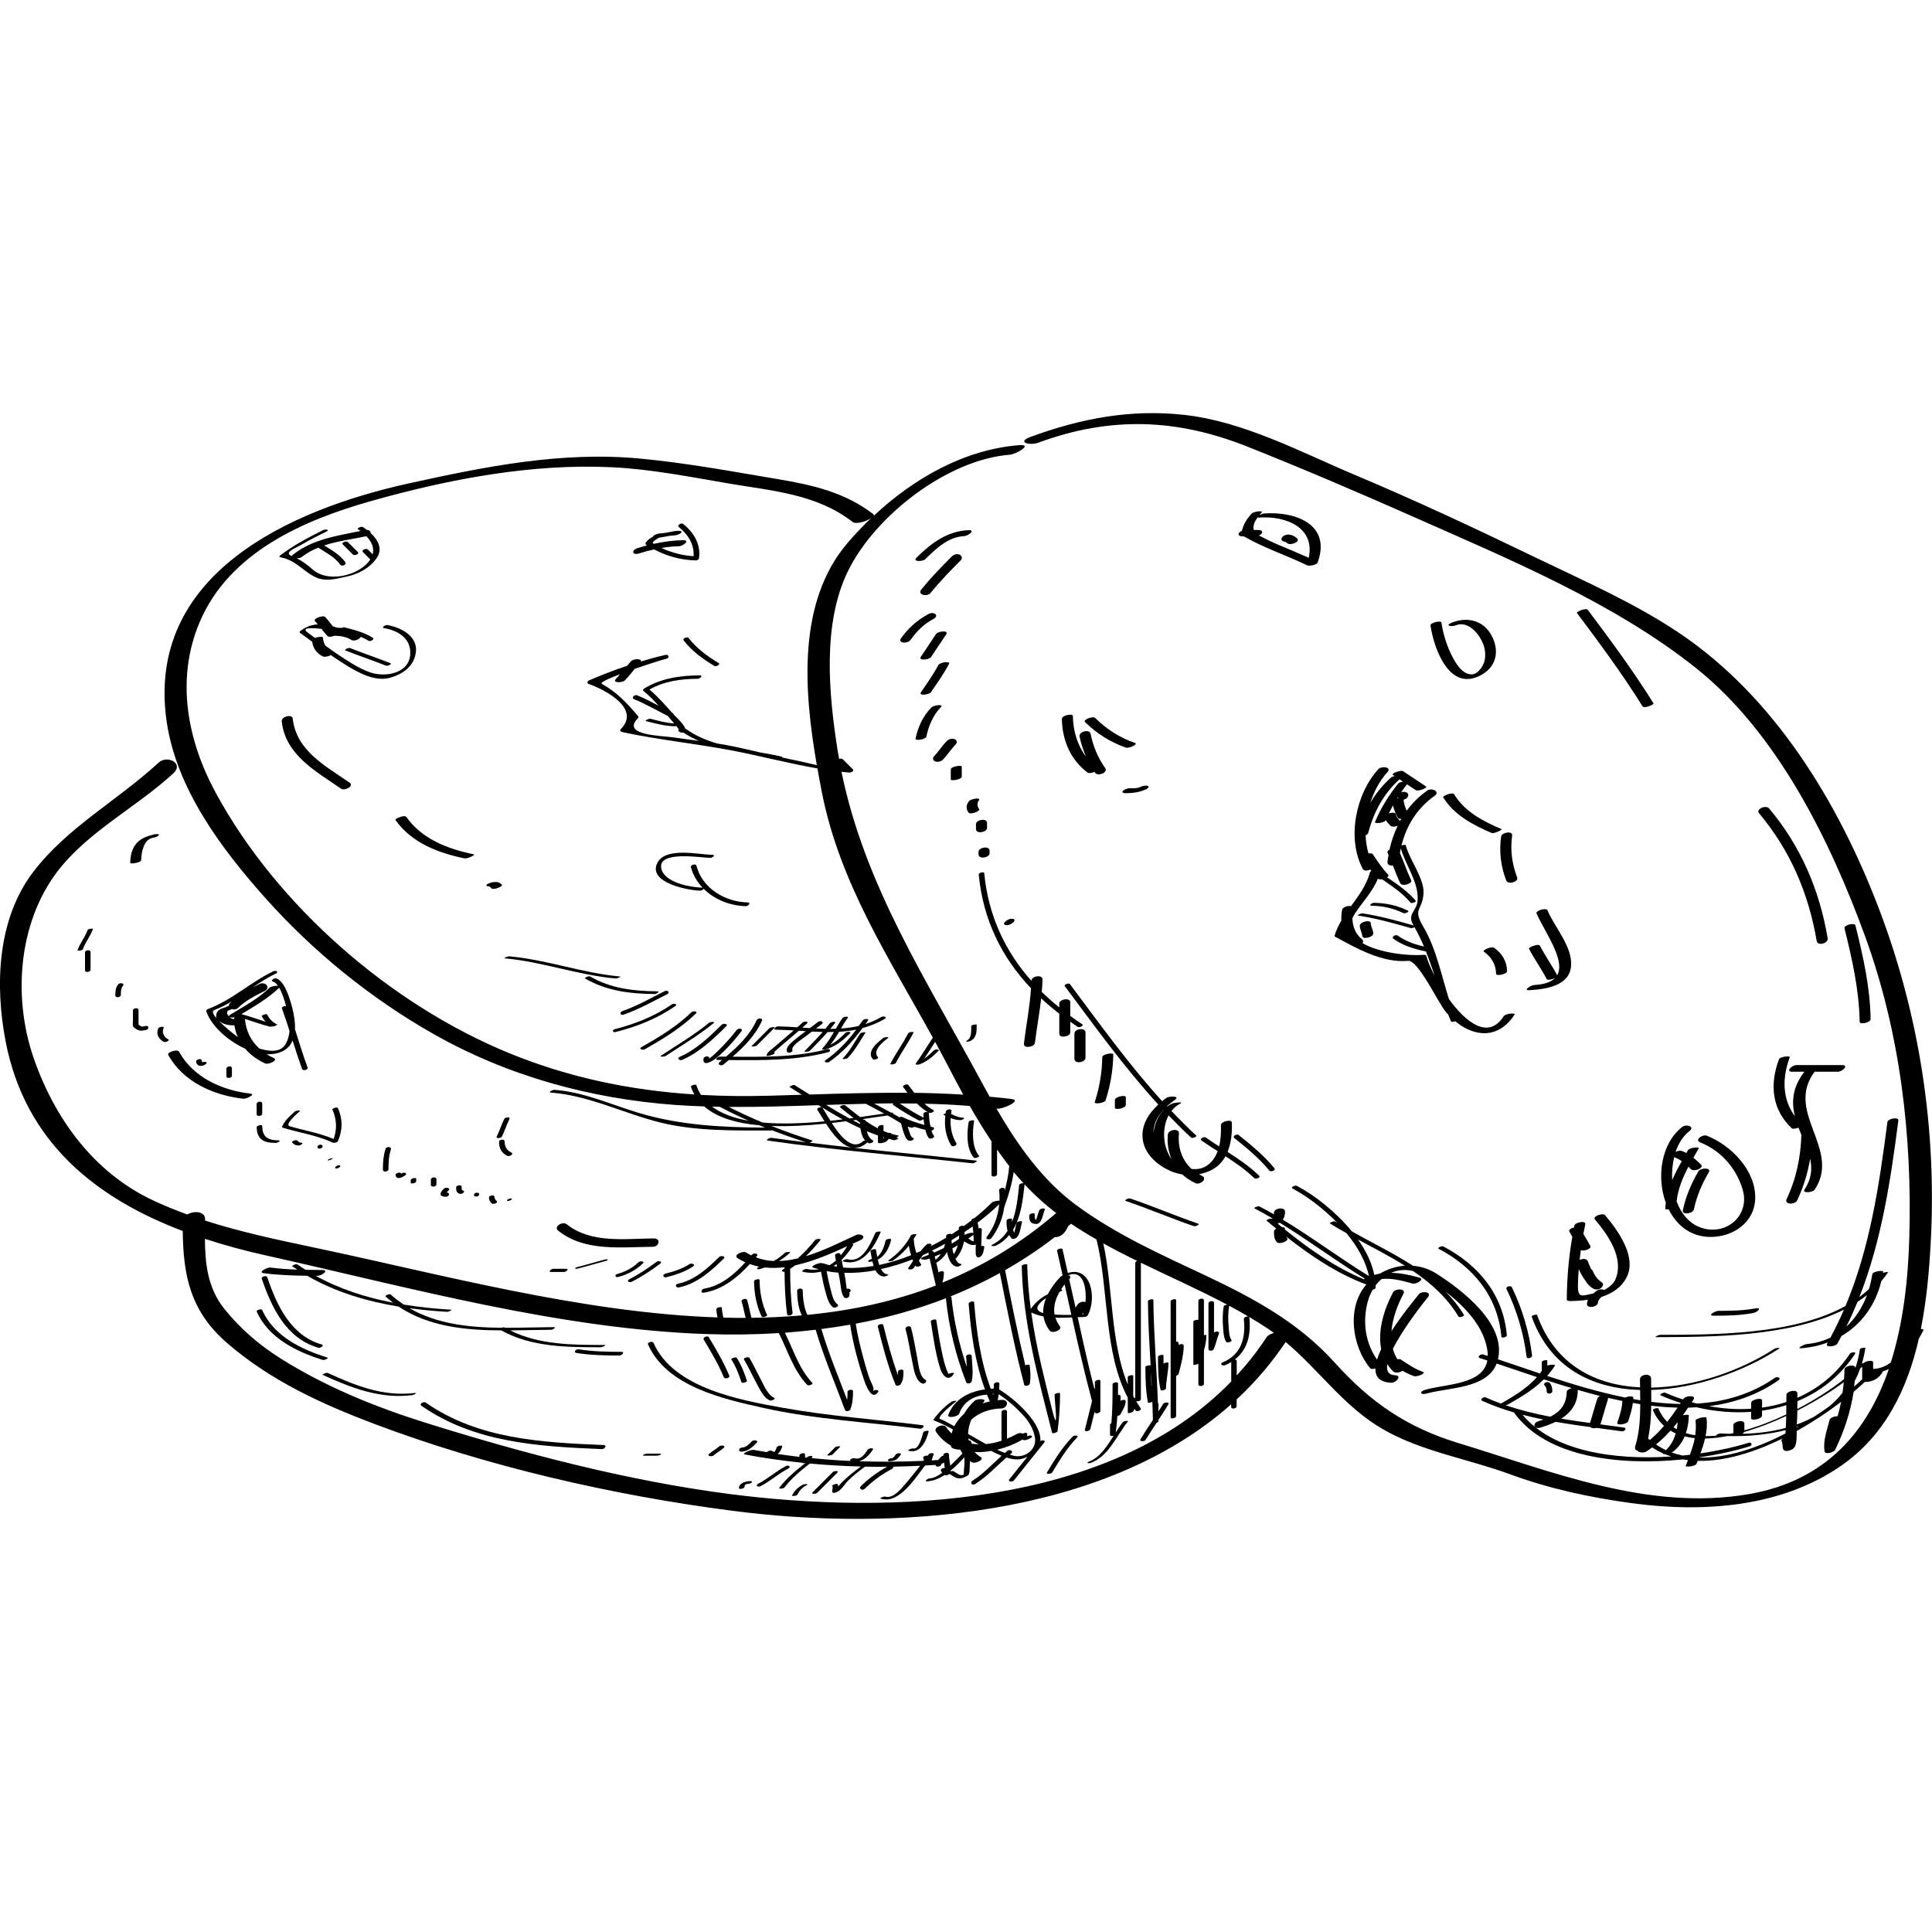 <svg xmlns="http://www.w3.org/2000/svg" xmlns:xlink="http://www.w3.org/1999/xlink" id="Layer_1" x="0px" y="0px" width="70px" height="70px" viewBox="0 0 70 70" xml:space="preserve"><g>	<path d="M68.057,32.87c-1.463-3.816-3.764-7.61-7.199-9.924c-1.641-1.105-3.48-1.904-5.256-2.762  c-2.143-1.036-4.285-2.039-6.479-2.963c-1.979-0.833-4.049-1.947-6.207-2.188c-1.941-0.217-3.752,0.126-5.574,0.796  c-0.531,0.195-0.031,0.324,0.281,0.209c2.619-0.963,5.023-0.872,7.584,0.148c2.027,0.808,4.038,1.668,6.033,2.552  c3.455,1.532,7.257,3.107,10.229,5.483c2.924,2.337,4.841,6.233,6.101,9.687c1.274,3.49,1.714,7.228,1.608,10.927  c-0.043,1.526-0.219,3.107-0.67,4.529c-0.18,0.135-0.389,0.225-0.641,0.236c0-0.08,0-0.16,0-0.24c0-0.091-0.258-0.06-0.356,0.033  c-0.017,0.001-0.033,0.004-0.05,0.007c0.053-0.178,0.097-0.362,0.125-0.563c0.002-0.019-0.191-0.004-0.199,0.054  c-0.034,0.241-0.092,0.461-0.162,0.669c-0.02-0.153-0.393-0.074-0.395,0.06c-0.002,0.117-0.009,0.232-0.018,0.348  c-0.445,0.358-1.039,0.743-1.691,1.083c0.002-0.095,0.002-0.189,0.002-0.284c0.818-0.339,1.547-0.896,2.09-1.716  c0.053-0.079-0.148-0.063-0.186-0.006c-0.5,0.756-1.162,1.274-1.904,1.598c0-0.052,0.001-0.104,0.001-0.155  c0-0.171-0.398-0.087-0.398,0.048c0,0.087-0.002,0.174-0.003,0.261c-0.285,0.094-0.579,0.161-0.88,0.203c0-0.089,0-0.178,0-0.267  c0-0.104-0.397-0.034-0.397,0.106c0,0.067,0,0.135,0,0.202c-0.504,0.034-1.018-0.001-1.525-0.094  c0.895-0.112,1.747-0.399,2.521-0.94c0.111-0.077-0.053-0.145-0.131-0.089c-0.856,0.598-1.816,0.872-2.824,0.936  c-0.064-0.016-0.128-0.03-0.191-0.049c0.021-0.033,0.045-0.066,0.066-0.102c0.104-0.166-0.299-0.138-0.373-0.019  c-0.005,0.007-0.01,0.014-0.014,0.021c-0.215-0.072-0.429-0.15-0.637-0.243c-0.061-0.026-0.242,0.061-0.157,0.099  c0.232,0.104,0.472,0.19,0.714,0.269c-0.008,0.013-0.016,0.025-0.023,0.037c-0.344-0.005-0.692-0.032-1.043-0.075  c0.001-0.144,0-0.286-0.002-0.431c1.636-0.051,3.373-0.678,4.626-1.493c0.083-0.054-0.117-0.028-0.152-0.006  c-1.232,0.802-2.907,1.389-4.476,1.413c-0.001-0.108-0.002-0.217-0.003-0.326c-0.002-0.215-0.405-0.159-0.403,0.027  c0,0.097,0.002,0.194,0.004,0.291c-1.627-0.081-3.082-0.816-3.729-2.617c-0.017-0.048-0.213,0.013-0.198,0.053  c0.673,1.878,2.216,2.609,3.928,2.658c0.003,0.125,0.004,0.249,0.005,0.374c-0.084-0.014-0.17-0.029-0.254-0.045  c0-0.016,0.004-0.032,0.004-0.049c0.002-0.067-0.174-0.06-0.291-0.005c-0.958-0.193-1.915-0.482-2.83-0.784  c0.001-0.002,0.003-0.005,0.003-0.007c0.103-0.116,0.197-0.238,0.28-0.375c0.02-0.034-0.154-0.034-0.28,0.005  c0-0.06,0-0.119,0-0.179c0-0.035-0.198-0.006-0.198,0.053c0,0.105,0,0.212,0,0.317c-0.023,0.032-0.044,0.067-0.068,0.098  c-0.526-0.176-1.038-0.354-1.525-0.516c0.004-0.013,0.008-0.023,0.012-0.035c0.27-1.276-1.334-2.493-2.24-3.068  c-0.268-0.17-0.555-0.259-0.844-0.283c-0.707-0.456-1.482-0.833-2.215-1.244c-0.58-0.711-1.352-1.312-1.997-1.654  c-0.056-0.029-0.239,0.052-0.159,0.095c0.511,0.271,1.111,0.715,1.627,1.248c-0.027-0.017-0.055-0.032-0.081-0.049  c-0.05-0.031-0.218,0.05-0.188,0.068c0.194,0.123,0.396,0.24,0.601,0.354c0.397,0.484,0.703,1.019,0.812,1.555  c-1.06-0.653-2.055-1.401-3.118-2.044c0.055-0.085,0.079-0.174,0.08-0.282c0.001-0.203-0.401-0.138-0.402,0.033  c0,0.02,0,0.038-0.001,0.056c-0.174-0.1-0.349-0.196-0.527-0.288c-0.052-0.026-0.21,0.056-0.188,0.066  c0.225,0.116,0.444,0.24,0.661,0.368c0,0,0,0.001-0.001,0.001c-0.007,0.007-0.008,0.015-0.013,0.021  c0-0.001-0.002-0.002-0.004-0.003c-0.047-0.039-0.229,0.037-0.186,0.072c0.113,0.094,0.228,0.188,0.342,0.28  c-0.047,0.026-0.082,0.062-0.082,0.103c0,0.147,0.002,0.275,0.105,0.389c0.087,0.094,0.465-0.049,0.371-0.15  c-0.016-0.018-0.025-0.036-0.035-0.055c0.886,0.694,1.816,1.325,2.879,1.728c0.008,0.004,0.021,0.003,0.034,0.002  c-0.736,0.824-0.526,2.26,0.134,3.043c0.027,0.033,0.107,0.029,0.187,0.008c-0.008,0.294,0.146,0.496,0.569,0.516  c0.182,0.009,0.412-0.259,0.143-0.271c-0.25-0.012-0.32-0.169-0.281-0.404c0.059,0.092,0.127,0.18,0.211,0.262  c0.079,0.077,0.249,0.046,0.338-0.021c0.132,0.074,0.268,0.142,0.412,0.192c0.08,0.028,0.207-0.019,0.277-0.052  c0.041-0.019,0.131-0.072,0.05-0.101c-0.289-0.103-0.546-0.279-0.8-0.448c-0.025-0.018-0.071-0.017-0.121-0.006  c-0.075-0.12-0.129-0.247-0.165-0.379c0.37-0.742,1.11-1.676,1.271-1.875c0.155-0.194-0.225-0.233-0.33-0.103  c-0.152,0.19-0.609,0.742-0.992,1.335c0.039-0.473,0.223-0.956,0.433-1.352c0.106-0.2-0.298-0.203-0.38-0.047  c-0.314,0.593-0.564,1.374-0.425,2.051c-0.063,0.132-0.114,0.26-0.151,0.381c-0.426-0.61-0.529-1.357-0.341-2.087  c0.04-0.156,0.104-0.309,0.188-0.45c0.051-0.008,0.103-0.035,0.104-0.067c0-0.027-0.004-0.055-0.004-0.082  c0.063-0.085,0.137-0.163,0.216-0.233c0.372-0.047,0.778,0.067,1.122,0.163c0.127,0.035,0.469-0.155,0.242-0.218  c-0.334-0.093-0.676-0.165-1.014-0.171c0.221-0.096,0.471-0.131,0.746-0.075c0.018,0.004,0.034,0.011,0.051,0.015  c0.647,0.439,1.227,0.956,1.643,1.647c0.031,0.052,0.217-0.023,0.199-0.053c-0.193-0.321-0.421-0.604-0.674-0.86  c0.675,0.536,1.369,1.228,1.514,2.101c0.015,0.085,0.02,0.164,0.02,0.237c-0.057-0.018-0.113-0.036-0.17-0.054  c-0.084-0.027-0.234,0.094-0.115,0.132c0.089,0.028,0.179,0.058,0.269,0.087c-0.155,0.875-1.48,0.846-2.241,1.059  c-0.232,0.064-0.195,0.203,0.037,0.139c0.809-0.226,2.182-0.168,2.542-1.087c0.468,0.156,0.958,0.324,1.46,0.491  c-0.359,0.405-0.829,0.688-1.305,0.959c-0.186-0.067-0.371-0.141-0.555-0.223c-0.077-0.034-0.23,0.077-0.115,0.128  c0.379,0.17,0.762,0.305,1.148,0.418c0.002,0.007,0.003,0.013,0.008,0.019c1.172,1.621,3.83,1.911,6.104,1.682  c0.062,0.011,0.125,0.018,0.188,0.025c-0.027,0.069-0.056,0.14-0.084,0.209c-0.021,0.052,0.353,0.02,0.391-0.075  c0.015-0.036,0.029-0.071,0.043-0.107c0.998,0.024,2.086-0.322,3.1-0.825c-0.051,0.031-0.082,0.07-0.061,0.108  c0.055,0.098,0.019,0.197,0.06,0.292c0.05,0.117,0.245,0.052,0.323,0.009c0.199-0.109,0.156-0.459,0.167-0.667  c0.401-0.224,0.786-0.467,1.144-0.717c0.037-0.027,0.078-0.053,0.115-0.082c0.119-0.085,0.236-0.171,0.35-0.258  c-0.036,0.177-0.08,0.352-0.129,0.524c-0.111-0.005-0.271,0.051-0.291,0.137c-0.096,0.393-0.236,0.719-0.184,1.128  c0.02,0.142,0.345,0.037,0.385-0.047c0.328-0.676,0.559-1.375,0.671-2.104c0.146-0.122,0.281-0.242,0.407-0.359  c0.012,0.002,0.022,0.002,0.029,0.002c0.293-0.011,0.492-0.138,0.629-0.386c0.073-0.023,0.143-0.052,0.211-0.083  c-0.768,2.238-2.256,4.039-5.05,4.529c-3.633,0.636-7.151-0.813-10.548-1.847c-1.868-0.568-3.188-1.481-4.477-2.913  c-1.314-1.459-2.957-2.345-4.713-3.171c-1.611-0.758-3.221-1.478-4.66-2.54c-1.229-0.906-2.119-2.178-2.885-3.494  c0.012,0.002,0.021,0.002,0.033,0.004c0.189,0.023,0.922-0.3,0.508-0.353c-0.262-0.033-0.525-0.057-0.787-0.081  c-0.106-0.19-0.211-0.381-0.313-0.57c-1.988-3.68-4.217-7.089-5.055-11.203c0.096,0.01,0.191,0.021,0.288,0.029  c0.042,0.003,0.19-0.052,0.125-0.117c-0.122-0.122-0.244-0.244-0.366-0.366c-0.03-0.03-0.086-0.027-0.132-0.01  c-0.017-0.096-0.037-0.189-0.052-0.286c-0.324-2.05-0.565-4.59,0.365-6.508c0.982-2.024,3.615-4.055,5.871-4.23  c0.222-0.018,0.864-0.387,0.338-0.346c-1.979,0.154-3.821,1.203-5.272,2.563c0.011-0.023,0.01-0.045-0.012-0.062  c-1.017-0.788-2.198-1.058-3.446-1.268c-1.661-0.279-3.322-0.589-5-0.747c-2.854-0.269-5.621,0.29-8.393,0.901  c-4.323,0.953-9.527,3.303-8.767,8.613c0.349,2.438,1.982,4.62,3.576,6.406c1.726,1.935,3.802,3.623,6.053,4.905  c2.703,1.541,5.715,2.37,8.807,2.594c0.347,0.025,0.694,0.041,1.042,0.053c0.469,0.413,1.188,0.611,1.994,0.684  c0.071,0.029,0.143,0.056,0.214,0.084c-1.568-0.009-3.089-0.082-4.606-0.541c-1.018-0.309-1.966-0.75-3.037-0.828  c-0.055-0.004-0.232,0.092-0.124,0.1c1.376,0.1,2.663,0.765,3.998,1.091c1.289,0.314,2.667,0.281,3.983,0.283  c0.01,0,0.022-0.003,0.035-0.008c0.406,0.156,0.816,0.303,1.231,0.435c-0.419-0.052-0.838-0.103-1.256-0.162  c-0.056-0.009-0.233,0.084-0.124,0.1c2.461,0.353,4.938,0.555,7.409,0.823c0.057,0.006,0.233-0.088,0.125-0.1  c-1.487-0.162-2.975-0.303-4.46-0.463c0.169,0.022,0.347-0.03,0.533-0.195c0.013,0.009,0.023,0.02,0.036,0.026  c0.062,0.035,0.244-0.053,0.157-0.101c-0.12-0.067-0.182-0.193-0.215-0.33c0.133,0.057,0.268,0.107,0.403,0.155  c0,0.084,0,0.168,0,0.252c0,0.023,0.046,0.028,0.061,0.028c0.099-0.004,0.188-0.021,0.268-0.084  c0.025-0.02,0.044-0.047,0.061-0.077c0.06,0.017,0.117,0.037,0.177,0.052c0.045,0.011,0.218-0.062,0.164-0.075  c-0.024-0.006-0.047-0.015-0.071-0.021c0.063-0.023,0.126-0.066,0.052-0.08c-0.081-0.015-0.16-0.035-0.238-0.059  c0.013-0.029-0.035-0.037-0.087-0.028c-0.063-0.021-0.126-0.044-0.187-0.069c0-0.063,0-0.126,0-0.189  c0-0.06-0.199-0.022-0.199,0.054c0,0.013,0,0.026,0,0.04c-0.152-0.078-0.299-0.169-0.442-0.267  c-0.004-0.03-0.033-0.044-0.068-0.046c-0.013-0.009-0.025-0.018-0.038-0.026c0.345-0.05,0.649-0.097,0.897-0.13  c0.05,0.027,0.1,0.055,0.149,0.082c0.103,0.057,0.218,0.134,0.336,0.203c0.04,0.157,0.082,0.314,0.146,0.464  c0.03,0.069,0.074,0.154,0.156,0.166c0.049,0.007,0.104-0.004,0.141-0.038c0.029-0.026,0.024-0.067-0.02-0.073  c-0.061-0.009-0.1-0.159-0.118-0.206c-0.024-0.064-0.044-0.13-0.063-0.196c0.044,0.016,0.088,0.034,0.131,0.041  c0.024,0.005,0.077-0.012,0.119-0.031c0.129,0.041,0.261,0.076,0.393,0.11c0.022,0.103,0.054,0.213,0.119,0.29  c0.059,0.069,0.248-0.01,0.182-0.088c-0.039-0.046-0.063-0.106-0.08-0.168c0.075-0.027,0.139-0.107,0.046-0.131  c-0.028-0.007-0.055-0.015-0.083-0.021c0-0.002,0-0.004-0.001-0.005c-0.034-0.151-0.054-0.307-0.056-0.462  c-0.002-0.104-0.203-0.074-0.202,0.016c0,0.044,0.006,0.089,0.009,0.133c-0.004-0.004-0.007-0.009-0.014-0.012  c-0.296-0.15-0.577-0.327-0.854-0.51c0.209-0.001,0.418,0,0.627,0.003c0.13,0.129,0.27,0.247,0.436,0.335  c0.059,0.031,0.241-0.053,0.158-0.097c-0.119-0.063-0.223-0.145-0.322-0.231c0.546,0.012,1.093,0.037,1.64,0.081  c0.249,0.437,0.51,0.864,0.789,1.282c0,0.403,0,0.808,0,1.211c0,0.104,0.201,0.071,0.201-0.016c0-0.3,0-0.599,0-0.898  c0.143,0.204,0.289,0.403,0.441,0.601c-0.025,0.3-0.083,0.595-0.164,0.886c-0.002-0.02-0.002-0.038-0.004-0.058  c-0.01-0.082-0.209-0.034-0.199,0.053c0.016,0.124,0.019,0.247,0.016,0.368c-0.098,0.002-0.239,0.032-0.279,0.073  c-0.188,0.189-0.402,0.379-0.636,0.565c-0.055,0.007-0.109,0.04-0.105,0.082c-0.09,0.069-0.181,0.138-0.275,0.205  c-0.049-0.037-0.193,0.008-0.182,0.078c0.002,0.016,0.003,0.03,0.005,0.046c-0.087,0.059-0.175,0.116-0.265,0.173  c-0.008-0.043-0.196-0.011-0.197,0.056c0,0.024-0.003,0.048-0.004,0.071c-0.182,0.108-0.37,0.21-0.561,0.308  c0.005-0.006,0.009-0.011,0.014-0.016c0.085-0.087-0.109-0.103-0.163-0.047c-0.074,0.075-0.144,0.154-0.21,0.235  c-0.052,0.023-0.104,0.047-0.156,0.068c-0.049-0.158-0.089-0.324-0.093-0.489c0-0.005-0.003-0.009-0.008-0.012  c0.033-0.054,0.069-0.105,0.099-0.161c0.021-0.039-0.169-0.022-0.197,0.031c-0.185,0.354-0.473,0.666-0.802,0.892  c-0.086,0.06,0.115,0.043,0.155,0.016c0.214-0.147,0.408-0.331,0.573-0.535c0.019,0.115,0.048,0.229,0.082,0.34  c-0.38,0.152-0.768,0.273-1.153,0.353c-0.021-0.062-0.039-0.127-0.053-0.191c0.259-0.135,0.417-0.424,0.481-0.72  c0.015-0.065-0.185-0.032-0.198,0.028c-0.039,0.18-0.132,0.459-0.304,0.592c-0.02-0.106-0.034-0.203-0.047-0.267  c-0.008-0.041-0.208,0.007-0.199,0.053c0.016,0.079,0.031,0.181,0.052,0.288c-0.001,0-0.002,0.001-0.004,0.001  c-0.066,0.002-0.214,0.106-0.08,0.102c0.036-0.002,0.069-0.009,0.103-0.015c0.013,0.056,0.028,0.111,0.045,0.165  c-0.376,0.063-0.748,0.089-1.104,0.058c-0.019-0.093-0.037-0.186-0.056-0.278c0.156-0.152,0.295-0.33,0.413-0.528  c0.017-0.028,0.001-0.044-0.026-0.049c0.099-0.046,0.196-0.092,0.29-0.135c0.25-0.115,0.022-0.27-0.163-0.185  c-0.535,0.247-1.166,0.567-1.81,0.763c0.185-0.179,0.357-0.371,0.521-0.574c0.059-0.072-0.143-0.063-0.187-0.009  c-0.192,0.238-0.399,0.46-0.624,0.662c-0.23,0.055-0.46,0.09-0.687,0.097c0.141-0.086,0.276-0.182,0.397-0.299  c0.052-0.051-0.143-0.034-0.183,0.004c-0.122,0.117-0.257,0.214-0.401,0.294c-0.222-0.01-0.439-0.054-0.648-0.134  c0.011-0.014,0.023-0.026,0.035-0.04c0.082-0.097-0.107-0.132-0.167-0.062c-0.009,0.012-0.019,0.022-0.029,0.033  c-0.063-0.031-0.127-0.064-0.188-0.104c-0.12-0.078-0.484,0.093-0.313,0.203c0.091,0.059,0.186,0.108,0.281,0.151  c-0.406,0.444-0.884,0.854-1.488,0.953c-0.11,0.018-0.151,0.17-0.017,0.148c0.682-0.11,1.213-0.544,1.668-1.038  c0.114,0.041,0.229,0.075,0.347,0.098c-0.002,0-0.004,0.001-0.005,0.002c-0.118,0.03-0.096,0.113,0.022,0.082  c0.062-0.016,0.12-0.038,0.18-0.058c0.234,0.025,0.474,0.021,0.715-0.009c0,0.015,0,0.03,0,0.045  c-0.019,0.013-0.036,0.026-0.055,0.038c-0.084,0.052-0.015,0.086,0.055,0.085c0.005,0.512,0.022,1.021,0.091,1.53  c0.013,0.096,0.212,0.046,0.199-0.053c-0.07-0.527-0.085-1.056-0.088-1.586c0.062-0.042,0.125-0.083,0.184-0.128  c0.652-0.143,1.303-0.424,1.884-0.692c-0.072,0.117-0.149,0.229-0.235,0.332c-0.002-0.01-0.004-0.02-0.006-0.029  c-0.02-0.099-0.219-0.047-0.199,0.053c0.011,0.054,0.021,0.107,0.032,0.161c-0.072,0.066-0.15,0.121-0.231,0.17  c-0.055-0.013-0.109-0.027-0.164-0.044c-0.016-0.018-0.043-0.022-0.072-0.02c-0.012-0.004-0.024-0.006-0.036-0.01  c-0.096-0.033-0.454,0.118-0.324,0.163c0.069,0.023,0.141,0.038,0.211,0.058c-0.138,0.024-0.285,0.025-0.445-0.01  c-0.062-0.013-0.234,0.082-0.123,0.106c0.23,0.05,0.442,0.04,0.641-0.008c0.049,0.262,0.104,0.522,0.178,0.778  c0.048,0.167,0.109,0.408,0.263,0.514c0.071,0.047,0.247-0.05,0.154-0.113c-0.165-0.111-0.213-0.432-0.262-0.609  c-0.053-0.194-0.093-0.393-0.129-0.591c0.14,0.026,0.282,0.046,0.427,0.057c0.016,0.081,0.032,0.161,0.048,0.242  c0.037,0.187,0.037,0.492,0.156,0.647c0.044,0.059,0.16,0.034,0.186-0.031c0.014-0.034,0.021-0.152,0-0.145  c0.125-0.05,0.018-0.164-0.086-0.127c-0.028-0.137-0.036-0.295-0.057-0.398c-0.012-0.061-0.024-0.121-0.036-0.181  c0.37,0.01,0.749-0.02,1.133-0.093c0.068,0.125,0.164,0.216,0.308,0.227c0.042,0.004,0.228-0.071,0.129-0.079  c-0.105-0.008-0.18-0.087-0.237-0.192c0.381-0.085,0.763-0.202,1.139-0.349c0.006,0.02,0.013,0.039,0.021,0.058  c-0.056,0.08-0.111,0.16-0.166,0.242c-0.057,0.085,0.146,0.077,0.188,0.014c0.021-0.032,0.043-0.063,0.065-0.095  c0.008,0.01,0.014,0.022,0.022,0.032c0.036,0.041,0.224-0.028,0.187-0.071c-0.035-0.04-0.06-0.09-0.083-0.142  c0.048-0.067,0.098-0.134,0.148-0.198c0.071-0.031,0.142-0.063,0.211-0.095c-0.01,0.012-0.016,0.024-0.013,0.039  c0.004,0.016,0.007,0.032,0.011,0.048c-0.055,0.021-0.108,0.044-0.164,0.063c-0.269,0.093-0.014,0.144,0.138,0.092  c0.019-0.007,0.038-0.015,0.057-0.021c0.076,0.325,0.146,0.652,0.226,0.978c-1.491,0.575-3.05,0.908-4.65,1.063  c-0.146-0.251-0.172-0.734-0.174-0.883c-0.001-0.108-0.203-0.081-0.202,0.013c0.003,0.231,0.032,0.623,0.17,0.889  c-0.603,0.053-1.211,0.082-1.824,0.088c-0.059-0.213-0.091-0.432-0.158-0.643c-0.027-0.085-0.225-0.03-0.199,0.053  c0.062,0.194,0.095,0.396,0.145,0.594c-0.268,0.001-0.538-0.004-0.807-0.011c-0.024-0.12-0.05-0.239-0.054-0.361  c-0.001-0.043-0.201-0.009-0.199,0.053c0.003,0.102,0.022,0.202,0.042,0.302c-4.941-0.169-10.074-1.578-14.613-2.532  c-1.334-0.281-2.664-0.563-3.955-0.978c0-0.019,0-0.036,0-0.054c0.001-0.29-0.408-0.306-0.643-0.166  C6.37,43.85,5.962,43.687,5.562,43.5c-2.162-1.009-3.589-2.973-4.35-5.188c-0.747-2.176-0.55-4.858,0.854-6.718  c1.102-1.459,2.885-2.346,4.216-3.577c0.395-0.365-0.229-0.669-0.534-0.387c-1.486,1.375-3.326,2.35-4.56,3.983  c-1.29,1.708-1.374,4.096-0.985,6.115c0.708,3.68,3.305,5.694,6.417,6.873c0.021,1.617,0.271,2.9,1.606,4.058  c1.567,1.358,3.424,2.21,5.348,2.936c4.082,1.539,8.62,2.58,12.949,3.142c5.786,0.752,13.434,0.272,18.084-3.856  c0,0.032,0,0.064,0,0.098c0,0.093,0.199,0.055,0.199-0.021c0-0.085,0-0.169,0-0.254c0.661-0.613,1.258-1.305,1.775-2.081  c1.215,1.015,2.105,2.339,3.521,3.158c1.406,0.813,3.104,1.078,4.615,1.636c1.418,0.522,2.9,0.842,4.395,1.044  c2.561,0.349,5.385,0.163,7.568-1.335c1.625-1.115,2.428-2.804,2.843-4.624c0.06-0.101,0.114-0.205,0.169-0.312  c0.013-0.025-0.032-0.037-0.096-0.036c0.203-1.017,0.299-2.064,0.354-3.07C70.184,40.923,69.547,36.76,68.057,32.87z   M46.367,44.302c1.048,0.642,2.033,1.382,3.082,2.025c-0.005,0.003-0.01,0.004-0.016,0.007c-0.01,0.005-0.012,0.01-0.02,0.015  c-1.051-0.438-1.977-1.092-2.859-1.802c0-0.012,0-0.023,0-0.036c0-0.037-0.049-0.052-0.109-0.051  c-0.053-0.043-0.104-0.086-0.156-0.129C46.316,44.325,46.343,44.315,46.367,44.302z M49.995,46.146  c-0.067,0.012-0.136,0.027-0.202,0.047c-0.088-0.44-0.301-0.876-0.589-1.283c0.569,0.306,1.151,0.606,1.696,0.948  C50.586,45.881,50.277,45.979,49.995,46.146z M66.803,50.081c-0.012,0.128-0.027,0.254-0.045,0.38  c-0.139,0.182-0.297,0.342-0.469,0.485c-0.17,0.124-0.348,0.246-0.531,0.366c-0.206,0.116-0.426,0.217-0.656,0.299  c0.01-0.168,0.018-0.336,0.02-0.504C65.758,50.783,66.344,50.421,66.803,50.081z M63.193,51.884  c0.508-0.145,1.025-0.347,1.524-0.579c-0.001,0.039,0,0.077-0.001,0.116c-0.002,0.105-0.01,0.21-0.016,0.315  c-0.5,0.134-1.034,0.202-1.574,0.215C63.16,51.933,63.182,51.91,63.193,51.884z M63.445,51.154c0,0.077,0,0.155,0,0.232  c0,0.104,0.397,0.034,0.397-0.106c0-0.057,0-0.113,0-0.17c0.3-0.042,0.593-0.108,0.879-0.198c-0.001,0.112-0.001,0.225-0.003,0.337  c-0.495,0.234-1.012,0.435-1.516,0.575c0-0.08,0-0.16,0-0.24c0-0.169-0.398-0.084-0.398,0.048c0,0.092,0,0.184,0,0.274  c0,0.007,0.004,0.011,0.006,0.017c-0.048,0.01-0.095,0.018-0.143,0.027c-0.11-0.004-0.221-0.007-0.331-0.015  c-0.039-0.002-0.227,0.07-0.13,0.077c0.01,0,0.021,0,0.031,0.001c-0.152,0.016-0.299,0.021-0.441,0.02  c0.044-0.216,0.063-0.437,0.033-0.662c-0.008-0.063-0.408,0.016-0.397,0.107c0.022,0.178,0.014,0.353-0.013,0.524  c-0.117-0.018-0.23-0.042-0.337-0.075c0.069-0.204,0.104-0.423,0.107-0.647c0.001-0.027-0.11-0.025-0.216-0.002  c0.064-0.091,0.129-0.183,0.191-0.276c0.102-0.002,0.202-0.007,0.303-0.014C62.121,51.142,62.791,51.201,63.445,51.154z   M60.964,52.737c-0.136-0.028-0.27-0.065-0.399-0.113c0.02-0.01,0.041-0.016,0.057-0.028c0.193-0.154,0.328-0.344,0.418-0.553  c0.117,0.029,0.238,0.052,0.365,0.064c-0.039,0.204-0.104,0.404-0.177,0.602C61.141,52.719,61.053,52.729,60.964,52.737z   M60,52.336c0.189-0.154,0.363-0.322,0.525-0.501c0.062,0.037,0.125,0.07,0.189,0.1c-0.064,0.228-0.178,0.436-0.353,0.607  C60.237,52.484,60.117,52.414,60,52.336z M60.635,51.713c0.051-0.06,0.102-0.121,0.15-0.184c-0.006,0.086-0.018,0.171-0.033,0.254  C60.712,51.761,60.672,51.739,60.635,51.713z M60.781,51.001c-0.119,0.178-0.243,0.351-0.375,0.517  c-0.129-0.134-0.238-0.292-0.322-0.485c-0.018-0.044-0.211,0.023-0.198,0.054c0.101,0.235,0.239,0.425,0.405,0.574  c-0.156,0.184-0.327,0.354-0.513,0.512c-0.022-0.019-0.044-0.034-0.065-0.053c0.083-0.394,0.109-0.789,0.114-1.188  C60.147,50.97,60.466,50.993,60.781,51.001z M57.875,50.673c-0.096,0.292-0.172,0.591-0.266,0.884  c-0.35-0.047-0.697-0.099-1.043-0.156c0.341-0.217,0.589-0.528,0.6-1.002c0.002-0.018-0.005-0.03-0.012-0.043  c0.271,0.078,0.545,0.153,0.818,0.223C57.927,50.599,57.889,50.63,57.875,50.673z M54.648,50.882  c0.461-0.264,0.918-0.536,1.287-0.905c0.333,0.109,0.672,0.217,1.014,0.318c-0.092,0.019-0.182,0.072-0.184,0.144  c-0.011,0.461-0.253,0.721-0.596,0.891c-0.548-0.104-1.089-0.236-1.621-0.419C54.593,50.902,54.631,50.892,54.648,50.882z   M55.165,51.259c0.251,0.066,0.503,0.124,0.758,0.175c-0.058,0.02-0.116,0.039-0.177,0.057c-0.24,0.07-0.179,0.306,0.063,0.235  c0.189-0.056,0.377-0.125,0.551-0.21c0.417,0.072,0.838,0.133,1.262,0.189c0.047,0.047,0.141,0.054,0.223,0.03  c0.305,0.04,0.609,0.08,0.917,0.124c0.093,0.014,0.204-0.118,0.071-0.137c-0.283-0.041-0.565-0.078-0.846-0.115  c0.096-0.296,0.171-0.598,0.268-0.894c0.008-0.025,0.01-0.048,0.006-0.067c0.173,0.041,0.346,0.079,0.52,0.114  c-0.01,0.271-0.096,0.529-0.182,0.784c-0.039,0.119,0.355,0.065,0.396-0.057c0.072-0.217,0.138-0.432,0.167-0.656  c0.089,0.016,0.179,0.031,0.268,0.045c-0.001,0.515-0.03,1.026-0.183,1.528c-0.027,0.091,0.021,0.144,0.092,0.165  c0.039,0.063,0.223,0.08,0.315,0.02c0.071-0.046,0.14-0.096,0.207-0.146c0.124,0.081,0.253,0.153,0.386,0.212  c-0.009,0.026,0.043,0.032,0.08,0.033c0.074,0.03,0.149,0.059,0.226,0.083C58.515,52.909,56.272,52.595,55.165,51.259z   M61.552,52.808c0.001-0.002,0.001-0.003,0.001-0.004c0.684-0.099,1.314-0.239,1.834-0.399c0.119-0.037,0.087-0.166-0.034-0.129  c-0.496,0.153-1.095,0.288-1.743,0.383c0.066-0.177,0.125-0.356,0.168-0.539c0.259-0.005,0.532-0.036,0.813-0.09  c0.708,0.019,1.434-0.043,2.106-0.214c0,0.017-0.001,0.032-0.002,0.049c0,0.009-0.002,0.037-0.004,0.072  C63.668,52.468,62.559,52.839,61.552,52.808z M64.687,52.063c-0.011,0.004-0.019,0.008-0.028,0.013  c0.01-0.006,0.019-0.011,0.028-0.016C64.687,52.061,64.687,52.062,64.687,52.063z M65.098,51.717c0-0.007,0-0.014,0.001-0.02  c0.024-0.009,0.051-0.016,0.075-0.024C65.148,51.688,65.123,51.702,65.098,51.717z M67.201,50.035  c0.074-0.14,0.139-0.289,0.195-0.447c0.025-0.024,0.051-0.048,0.074-0.071c0,0.152,0,0.305,0,0.457  c-0.092,0.087-0.189,0.176-0.292,0.266C67.188,50.172,67.195,50.104,67.201,50.035z M29.615,40.212  c0.074,0.113,0.162,0.261,0.26,0.417c-0.742,0.071-1.529,0.107-2.245,0.042c-0.416-0.172-0.822-0.362-1.224-0.566  c1.083,0.009,2.165-0.025,3.248-0.063c0.042,0.026,0.083,0.052,0.125,0.078C29.719,40.097,29.577,40.153,29.615,40.212z   M29.781,40.12c0.246,0.152,0.495,0.299,0.748,0.438c-0.145,0.018-0.292,0.034-0.442,0.051c-0.121-0.194-0.22-0.372-0.287-0.474  C29.795,40.129,29.789,40.124,29.781,40.12z M25.799,40.095c0.092,0.002,0.185,0.004,0.277,0.006  c0.344,0.18,0.693,0.349,1.048,0.505C26.604,40.515,26.145,40.354,25.799,40.095z M29.324,41.4  c0.068-0.018,0.149-0.064,0.098-0.081c-0.497-0.156-0.986-0.333-1.47-0.523c0.648,0.023,1.332-0.019,1.976-0.085  c0.25,0.386,0.565,0.796,0.927,0.867C30.344,41.522,29.834,41.463,29.324,41.4z M31.346,41.32c-0.03,0.005-0.058,0.014-0.072,0.026  c-0.392,0.357-0.826-0.172-1.138-0.658c0.178-0.021,0.351-0.041,0.52-0.063c0.171,0.091,0.345,0.177,0.521,0.257  C31.196,41.044,31.241,41.205,31.346,41.32z M31.373,40.82c0-0.002,0-0.005,0-0.007c0.018,0.012,0.037,0.021,0.056,0.032  C31.409,40.838,31.391,40.828,31.373,40.82z M32.002,41.264c0-0.021,0-0.042,0-0.063c0.01,0.003,0.021,0.006,0.031,0.009  C32.024,41.23,32.014,41.247,32.002,41.264z M31.164,40.678c0,0.016,0.001,0.03,0.001,0.046c-0.087-0.043-0.174-0.087-0.261-0.132  c0.039-0.005,0.078-0.011,0.116-0.016C31.067,40.61,31.115,40.645,31.164,40.678z M31.163,40.473  c-0.187-0.138-0.366-0.284-0.539-0.427c-0.047-0.039-0.229,0.037-0.186,0.072c0.157,0.13,0.319,0.262,0.487,0.388  c-0.048,0.007-0.096,0.013-0.145,0.02c-0.287-0.155-0.568-0.32-0.846-0.492c0.479-0.017,0.957-0.03,1.436-0.042  c0.223,0.115,0.444,0.235,0.665,0.356C31.784,40.383,31.489,40.428,31.163,40.473z M33.461,40.54  c0.007,0.073,0.017,0.146,0.029,0.218c-0.273-0.075-0.541-0.163-0.798-0.287c-0.033-0.016-0.074-0.007-0.105,0.013  c-0.033-0.021-0.067-0.042-0.098-0.059c-0.046-0.025-0.092-0.051-0.138-0.076c0.019-0.023,0.008-0.044-0.064-0.035  c-0.203-0.111-0.406-0.221-0.611-0.329c0.229-0.004,0.459-0.007,0.688-0.009c-0.019,0.022-0.022,0.048,0.01,0.069  c0.297,0.197,0.597,0.388,0.915,0.549C33.337,40.618,33.433,40.581,33.461,40.54z M33.127,39.595  c-0.074-0.094-0.146-0.189-0.217-0.283c-0.042-0.056-0.233,0.013-0.185,0.078c0.051,0.067,0.103,0.136,0.156,0.204  c-1.182-0.008-2.365,0.025-3.547,0.063c-0.18-0.114-0.359-0.228-0.539-0.339c-0.047-0.03-0.211,0.052-0.188,0.066  c0.149,0.093,0.299,0.187,0.448,0.281c-0.404,0.014-0.809,0.025-1.213,0.036c-0.824,0.022-1.638,0.014-2.443-0.031  c-0.067-0.105-0.124-0.22-0.166-0.347c-0.018-0.055-0.215,0.004-0.199,0.054c0.033,0.1,0.077,0.19,0.125,0.277  c-2.3-0.149-4.529-0.602-6.722-1.501c-4.3-1.765-8.386-5.328-10.61-9.409c-1.046-1.921-1.467-4.136-0.595-6.198  c1.075-2.542,3.78-3.71,6.265-4.407c2.8-0.786,5.783-1.352,8.691-1.209c1.445,0.071,2.861,0.36,4.284,0.599  c1.557,0.262,3.125,0.379,4.417,1.38c0.126,0.098,0.491-0.015,0.668-0.132c-0.3,0.287-0.583,0.585-0.846,0.892  c-1.834,2.146-1.586,5.354-1.116,8.054c-0.27-0.058-0.521-0.124-0.609-0.141c-0.22-0.043-0.438-0.09-0.657-0.139  c0.013-0.013,0.016-0.023-0.005-0.028c-0.257-0.061-0.523-0.109-0.793-0.155c-0.294-0.069-0.589-0.138-0.885-0.201  c-0.22-0.048-0.442-0.086-0.664-0.121c-0.399-0.118-0.78-0.279-1.121-0.521c-0.007-0.006-0.018-0.008-0.03-0.009  c-0.048-0.16-0.291-0.389-0.421-0.519c-0.001-0.021-0.013-0.04-0.042-0.055c-0.006-0.004-0.013-0.008-0.02-0.011  c-0.255-0.29-0.518-0.592-0.818-0.838c0.533-0.308,1.142-0.386,1.75-0.392c0.082-0.001,0.208-0.126,0.074-0.124  c-0.708,0.006-1.411,0.104-2.021,0.483c-0.035,0.022-0.05,0.06-0.015,0.087c0.198,0.155,0.375,0.341,0.546,0.53  c-0.255-0.135-0.511-0.267-0.778-0.377c-0.089-0.037-0.231,0.091-0.113,0.14c0.421,0.174,0.815,0.401,1.221,0.609  c0.079,0.09,0.157,0.181,0.234,0.273c-0.293-0.021-0.575-0.099-0.86-0.171c-0.051-0.013-0.228,0.066-0.162,0.084  c0.348,0.088,0.685,0.181,1.045,0.187c0.013,0,0.031-0.005,0.05-0.011c0.033,0.041,0.066,0.083,0.097,0.126  c-0.025,0.022-0.034,0.05-0.001,0.073c0.052,0.036,0.093,0.053,0.157,0.037c0.179,0.119,0.368,0.219,0.565,0.303  c-0.311-0.041-0.621-0.08-0.931-0.126c-0.413-0.061-1.897-0.071-1.275-0.692c0.018-0.019,0.025-0.054,0.008-0.074  c-0.402-0.477-0.771-0.869-1.317-1.174c-0.076-0.043,0.237-0.187,0.657-0.347c-0.045,0.055-0.089,0.111-0.139,0.162  c-0.162,0.166,0.229,0.151,0.318,0.061c0.128-0.132,0.242-0.275,0.358-0.418c0.508-0.177,1.014-0.336,1.148-0.366  c0.125-0.028,0.086-0.167-0.037-0.139c-0.302,0.069-0.598,0.151-0.891,0.239c0.053-0.117-0.268-0.1-0.347-0.018  c-0.052,0.054-0.098,0.113-0.146,0.171c-0.467,0.157-0.927,0.336-1.385,0.532c-0.056,0.023-0.084,0.103-0.013,0.127  c0.627,0.219,1.898,0.905,1.163,1.64c-0.046,0.047,0.002,0.094,0.049,0.104c1.339,0.287,2.697,0.42,4.039,0.679  c1.021,0.198,2.02,0.464,3.039,0.638c0.051,0.291,0.104,0.577,0.159,0.854c0.64,3.289,2.439,6.024,4.023,8.902  c-0.209,0.307-0.395,0.63-0.615,0.929c-0.051,0.07,0.107,0.047,0.13,0.038c0.272-0.101,0.478-0.278,0.681-0.48  c0.081-0.081-0.115-0.071-0.158-0.028c-0.112,0.111-0.225,0.215-0.351,0.301c0.136-0.2,0.264-0.405,0.396-0.608  c0.162,0.297,0.322,0.594,0.477,0.894c0.178,0.343,0.357,0.682,0.542,1.018C34.31,39.624,33.719,39.603,33.127,39.595z   M30.202,45.873c0.036-0.023,0.071-0.049,0.105-0.074c0.006,0.03,0.012,0.061,0.019,0.092  C30.285,45.884,30.243,45.881,30.202,45.873z M41.132,45.761c0,1.63,0,3.26,0,4.891c-0.011-0.005-0.025-0.006-0.042-0.005  c-0.012-0.021-0.021-0.042-0.031-0.063c0-0.247,0-0.494,0-0.74c0-0.041-0.199-0.01-0.199,0.053c0,0.088,0,0.177,0,0.265  c-0.63-1.537-0.532-3.506-0.886-5.113c0.404,0.225,0.817,0.436,1.231,0.638C41.165,45.697,41.132,45.724,41.132,45.761z   M36.201,43.634c-0.035,0.424-0.181,0.828-0.447,1.181c-0.074,0.099,0.115,0.113,0.164,0.049c0.26-0.344,0.414-0.729,0.469-1.135  c0.001-0.002,0.004-0.004,0.004-0.006c0.152-0.415,0.275-0.832,0.338-1.259c0.01,0.012,0.02,0.024,0.028,0.036  c0.104,0.129,0.216,0.249,0.327,0.37c-0.056-0.007-0.153,0.023-0.158,0.063c-0.047,0.436-0.093,0.923-0.257,1.342  c-0.001-0.034-0.002-0.067-0.002-0.103c0-0.045-0.198-0.013-0.198,0.053c0,0.134,0.006,0.257,0.037,0.373  c-0.131,0.202-0.305,0.375-0.547,0.494c-0.119,0.06,0.063,0.07,0.119,0.043c0.203-0.101,0.361-0.232,0.489-0.386  c0.024,0.043,0.052,0.085,0.091,0.126c0.037,0.039,0.154-0.007,0.184-0.04c0.126-0.143,0.135-0.386,0.19-0.561  c0.017-0.053-0.179-0.025-0.197,0.031c-0.033,0.104-0.051,0.239-0.088,0.36c-0.019-0.036-0.03-0.075-0.04-0.113  c0.285-0.469,0.354-1.078,0.416-1.64c0.353,0.381,0.735,0.727,1.145,1.038c-1.289,1.115-2.674,1.934-4.125,2.522  c0.04-0.117,0.055-0.232,0.056-0.365c0-0.079-0.161-0.054-0.192,0.004c-0.027-0.12-0.056-0.24-0.083-0.36  c0.173-0.102,0.302-0.235,0.39-0.393c0.047,0.253,0.148,0.511,0.365,0.536c0.058,0.007,0.233-0.089,0.123-0.102  c-0.086-0.01-0.144-0.097-0.185-0.187c0.008-0.005,0.016-0.009,0.021-0.015c0.154-0.169,0.246-0.383,0.287-0.605  c0.004-0.002,0.006-0.005,0.008-0.006c0.002,0,0.002,0.001,0.004,0.002c0.166,0.091,0.252,0.164,0.418,0.113  c-0.004,0.106-0.008,0.213-0.004,0.319c0.004,0.094,0.048,0.186,0.164,0.123c0.111-0.059,0.123-0.234,0.148-0.345  c0.011-0.05-0.053-0.06-0.112-0.045c0.005-0.198,0.019-0.396,0.021-0.596c0-0.052-0.063-0.063-0.117-0.049  c-0.008-0.068-0.02-0.137-0.035-0.204C35.707,44.083,35.97,43.858,36.201,43.634z M35.278,44.978  c-0.067-0.009-0.133-0.07-0.188-0.101c-0.002-0.001-0.005-0.001-0.008-0.002c0.063-0.044,0.127-0.086,0.188-0.133  C35.276,44.82,35.278,44.898,35.278,44.978z M35.267,44.675c-0.028-0.008-0.063-0.009-0.077-0.008  c-0.083,0.007-0.168,0.034-0.239,0.081c0.001-0.037-0.001-0.074-0.003-0.112c0.1-0.065,0.196-0.133,0.291-0.2  C35.252,44.515,35.261,44.595,35.267,44.675z M34.556,45.445c-0.023-0.068-0.038-0.14-0.051-0.212  c0.067-0.035,0.131-0.075,0.196-0.113C34.669,45.236,34.624,45.347,34.556,45.445z M34.744,44.89  c-0.085,0.06-0.171,0.116-0.26,0.17c-0.003-0.042-0.008-0.083-0.009-0.124c0.094-0.056,0.185-0.114,0.276-0.173  C34.75,44.806,34.748,44.848,34.744,44.89z M33.832,45.361c-0.008-0.032-0.05-0.04-0.094-0.033c0.171-0.082,0.338-0.17,0.503-0.262  c-0.012,0.054-0.027,0.105-0.046,0.155c-0.117,0.06-0.235,0.115-0.357,0.166C33.836,45.379,33.834,45.37,33.832,45.361z   M34.091,45.432c-0.052,0.08-0.116,0.151-0.194,0.212c-0.01-0.041-0.019-0.082-0.029-0.123  C33.943,45.491,34.018,45.464,34.091,45.432z M45.885,48.458c-0.324,0.497-0.688,0.953-1.076,1.377c0-0.175,0-0.35,0-0.524  c0-0.036-0.031-0.052-0.068-0.054c0.453-0.349,0.594-0.9,0.525-1.518c-0.009-0.082-0.209-0.034-0.199,0.054  c0.074,0.671-0.091,1.293-0.766,1.567c-0.127,0.053-0.014,0.144,0.084,0.104c0.082-0.033,0.154-0.072,0.225-0.114  c0,0.234,0,0.469,0,0.703c-4.413,4.558-12.373,4.831-18.192,4.076c-3.685-0.479-7.421-1.461-10.961-2.568  c-1.837-0.574-3.633-1.302-5.267-2.326c-0.787-0.493-1.492-1.098-2.07-1.823c-0.597-0.75-0.688-1.627-0.696-2.527  c0.726,0.238,1.473,0.437,2.224,0.604c5.212,1.164,10.661,2.676,16.019,2.849c0.852,0.027,1.704,0.016,2.551-0.038  c0.326,0.642,0.528,1.347,1.032,1.881c0.039,0.041,0.225-0.03,0.187-0.07c-0.489-0.52-0.689-1.2-1-1.824  c0.374-0.027,0.745-0.064,1.116-0.109c0.292,0.992,0.705,1.941,1.063,2.91c0.026,0.069,0.171,0.04,0.193-0.02  c0.084-0.221,0.096-0.42,0.098-0.657c0.001-0.096-0.2-0.06-0.2,0.02c-0.001,0.104-0.002,0.198-0.011,0.292  c-0.326-0.853-0.675-1.695-0.936-2.57c0.349-0.045,0.696-0.097,1.042-0.158c0.105,0.68,0.284,1.362,0.507,2.012  c0.051,0.149,0.273,0.779,0.507,0.424c0.059-0.089-0.144-0.086-0.189-0.019c0.076-0.115-0.062-0.3-0.119-0.459  c-0.08-0.22-0.143-0.446-0.206-0.672c-0.12-0.434-0.229-0.876-0.298-1.321c1.121-0.211,2.219-0.515,3.275-0.924  c-0.003,0.009-0.005,0.018-0.004,0.027c0.106,1.038,0.354,2.047,0.732,3.019c0.031,0.082,0.185,0.038,0.2-0.035  c0.066-0.313,0.013-0.595,0-0.915c-0.005-0.1-0.205-0.064-0.201,0.018c0.006,0.127,0.016,0.253,0.023,0.379  c-0.276-0.816-0.468-1.657-0.556-2.518c-0.002-0.021-0.016-0.033-0.034-0.039c0.611-0.244,1.208-0.527,1.788-0.847  c0.27,1.355,0.534,2.711,0.883,4.049c0.021,0.076,0.188,0.024,0.2-0.037c0.045-0.235,0.022-0.416-0.001-0.656  c-0.005-0.052-0.103-0.045-0.159-0.009c-0.276-1.144-0.505-2.298-0.734-3.452c0.622-0.354,1.225-0.75,1.803-1.199  c0.037,0.004,0.078,0.002,0.125-0.012c0.18-0.055,0.289-0.225,0.367-0.393c0.031-0.026,0.064-0.051,0.095-0.077  c0.3,0.202,0.608,0.39,0.923,0.57c0.449,1.796,0.254,4.077,1.133,5.732c0,0.179,0,0.359,0,0.538c0,0.054,0.18-0.009,0.197-0.042  s0.033-0.062,0.048-0.091c0.013,0.019,0.023,0.038,0.036,0.057c0.048,0.065,0.238-0.007,0.184-0.083  c-0.054-0.074-0.102-0.153-0.148-0.231c-0.002-0.009-0.006-0.02-0.007-0.028c0.058,0.028,0.165-0.005,0.165-0.071  c0-1.646,0-3.292,0-4.938c1.047,0.509,2.106,0.977,3.129,1.52c-0.055,0.006-0.121,0.028-0.127,0.057  c-0.046,0.261-0.045,0.524-0.023,0.787c0.013,0.158,0.02,0.38,0.12,0.512c0.03,0.038,0.22-0.027,0.187-0.069  c-0.094-0.123-0.094-0.35-0.107-0.495c-0.025-0.25-0.023-0.506,0.02-0.754c0.503,0.27,0.998,0.557,1.476,0.88  c0.05,0.034,0.099,0.07,0.147,0.105C46.039,48.323,45.938,48.379,45.885,48.458z"></path>	<path d="M36.645,33.288c-0.152,0-0.422,0.232-0.153,0.232C36.645,33.521,36.913,33.288,36.645,33.288z"></path>	<path d="M37.373,35.526c0,0.006,0,0.011,0,0.016c-0.948-1.066-1.562-2.353-1.712-3.901c-0.007-0.071-0.207-0.027-0.199,0.053  c0.161,1.653,0.842,3.005,1.893,4.113c-0.041,0.674-0.176,1.337-0.257,2.007c-0.022,0.19,0.382,0.128,0.401-0.036  c0.064-0.536,0.165-1.069,0.225-1.605c0.207,0.193,0.426,0.378,0.656,0.556c0,0.241,0,0.482,0,0.724  c0,0.182,0.398,0.104,0.398-0.043c0-0.13,0-0.259,0-0.389c0.09,0.063,0.18,0.125,0.271,0.186c0.057,0.038,0.24-0.045,0.156-0.1  c-0.146-0.097-0.287-0.196-0.428-0.298c0-0.166,0-0.332,0-0.497c0-0.183-0.398-0.104-0.398,0.043c0,0.049,0,0.098,0,0.146  c-0.223-0.18-0.435-0.368-0.634-0.563c0.013-0.149,0.024-0.297,0.027-0.446C37.777,35.295,37.376,35.363,37.373,35.526z"></path>	<path d="M38.928,37.446c0,0.305,0,0.609,0,0.915c0,0.202,0.402,0.137,0.402-0.034c0-0.305,0-0.609,0-0.915  C39.33,37.21,38.928,37.275,38.928,37.446z"></path>	<path d="M39.937,38.306c-0.007,0.559-0.102,1.097-0.272,1.628c-0.026,0.084,0.359,0.034,0.393-0.068  c0.175-0.543,0.271-1.096,0.277-1.666C40.335,38.131,39.938,38.188,39.937,38.306z"></path>	<path d="M40.791,40.028c0-0.091,0-0.183,0-0.274c0-0.094-0.397-0.027-0.397,0.107c0,0.091,0,0.183,0,0.274  C40.394,40.229,40.791,40.163,40.791,40.028z"></path>	<path d="M42.581,39.839c0.182-0.131-0.219-0.133-0.317-0.062c-0.054,0.038-0.105,0.079-0.157,0.121  c-1.211-1.331-2.264-2.801-3.343-4.244c-0.035-0.049-0.228,0.018-0.186,0.074c1.092,1.461,2.158,2.948,3.389,4.292  c-0.372,0.344-0.648,0.787-0.555,1.318c0.09,0.505,0.537,0.887,0.986,1.084c0.006,0.003,0.012,0.008,0.019,0.012  c0.003,0.001,0.009,0.001,0.012,0.002c0.132,0.056,0.269,0.093,0.407,0.115c0.137,0.126,0.295,0.233,0.478,0.317  c0.166,0.077,0.46-0.162,0.229-0.269c-0.035-0.017-0.066-0.037-0.1-0.056c0.174-0.032,0.344-0.09,0.501-0.179  c0.206-0.115,0.353-0.281,0.458-0.471c0.365,0.238,0.723,0.485,1.039,0.79c0.059,0.058,0.248-0.021,0.182-0.084  c-0.348-0.335-0.743-0.604-1.146-0.864c0.136-0.331,0.17-0.717,0.155-1.068c-0.004-0.123-0.403-0.044-0.396,0.106  c0.01,0.242-0.003,0.513-0.065,0.764c-0.163-0.105-0.324-0.211-0.482-0.322c-0.065-0.046-0.243,0.047-0.155,0.109  c0.191,0.134,0.387,0.26,0.584,0.386c-0.082,0.219-0.211,0.412-0.418,0.541c-0.158,0.099-0.341,0.121-0.525,0.103  c-0.35-0.317-0.508-0.784-0.459-1.282c0.021-0.206-0.385-0.15-0.402,0.03c-0.032,0.325,0.019,0.629,0.137,0.898  c-0.318-0.43-0.364-1.112-0.11-1.587c0.264,0.274,0.532,0.544,0.813,0.802c0.047,0.043,0.232-0.031,0.186-0.074  c-0.311-0.285-0.605-0.584-0.895-0.888c0.084-0.107,0.187-0.2,0.313-0.265c0.166-0.085-0.234-0.033-0.302,0.001  c-0.058,0.029-0.111,0.064-0.162,0.104c-0.003-0.004-0.007-0.008-0.011-0.012C42.378,39.993,42.48,39.911,42.581,39.839z   M41.793,41.042c-0.006-0.314,0.146-0.593,0.357-0.825c0.002,0.001,0.004,0.002,0.004,0.004  C41.953,40.438,41.83,40.732,41.793,41.042z"></path>	<path d="M48.364,33.933c0.775,0.421,1.73,0.967,2.649,0.88c0.379-0.036,1.088,1.526,1.395,1.88  c0.021,0.023,0.043,0.044,0.063,0.066c0.032,0.08,0.063,0.161,0.098,0.24c0.017,0.039,0.102,0.027,0.154,0.001  c0.708,0.589,1.578,0.646,2.154-0.242c0.042-0.065-0.327-0.041-0.395,0.063c-0.564,0.871-1.378,0.215-1.986-0.626  c-0.277-0.889-0.475-1.858-0.922-2.61c-0.405-0.68-0.046-0.576,0.003-1.2c0.042-0.539-0.507-1.226-0.64-1.75  c-0.011-0.041-0.105-0.029-0.16,0.001c0.183-0.721,0.564-1.352,1.199-1.799c0.221-0.155-0.101-0.31-0.266-0.192  c-0.295,0.207-0.539,0.454-0.742,0.727c-0.059-0.127-0.106-0.259-0.114-0.401c0.196-0.029,0.256-0.281,0.001-0.281  c-0.035,0-0.065,0.009-0.094,0.021c0.069-0.1,0.142-0.197,0.217-0.294c0.104,0.069,0.207,0.139,0.313,0.208  c0.061,0.041,0.194-0.006,0.254-0.026c0.017-0.006,0.178-0.067,0.121-0.105c-0.274-0.183-0.549-0.366-0.824-0.549  c-0.061-0.041-0.194,0.006-0.254,0.027c-0.017,0.006-0.177,0.067-0.121,0.104c0.021,0.014,0.041,0.027,0.063,0.041  c-0.053,0.011-0.1,0.027-0.124,0.049c-0.306,0.272-0.556,0.582-0.757,0.921c0.138-0.427,0.352-0.819,0.623-1.115  c0.167-0.183-0.217-0.229-0.33-0.105c-0.824,0.898-1.15,2.517-0.566,3.614c0.042,0.08,0.174,0.073,0.27,0.023  c0.014,0.018,0.027,0.034,0.04,0.052c-0.024,0.016-0.044,0.033-0.05,0.054c-0.13,0.472-0.412,0.844-0.686,1.221  c-0.111-0.027-0.305,0.032-0.324,0.14c-0.023,0.131-0.032,0.26-0.026,0.385c-0.099,0.169-0.187,0.347-0.245,0.542  C48.348,33.909,48.352,33.922,48.364,33.933z M50.729,29.739c-0.067-0.065-0.138-0.133-0.149-0.229  c-0.009-0.078-0.147-0.078-0.259-0.037c0.047-0.1,0.098-0.196,0.15-0.292c0.029,0.153,0.098,0.295,0.168,0.436  c0.021,0.041,0.072,0.055,0.133,0.053C50.758,29.693,50.741,29.716,50.729,29.739z M50.669,28.911  c-0.016,0.003-0.03,0.007-0.046,0.012c0.01-0.016,0.02-0.03,0.029-0.046C50.655,28.89,50.662,28.9,50.669,28.911z M49.925,31.836  c0.031,0.027,0.089,0.031,0.151,0.021c0.367,0.257,0.743,0.502,1.033,0.85c0.031,0.037,0.218-0.031,0.188-0.067  c-0.292-0.35-0.67-0.596-1.039-0.854c0.043-0.032,0.064-0.069,0.033-0.102c-0.213-0.22-0.38-0.479-0.549-0.731  c-0.023-0.037-0.09-0.043-0.159-0.031c-0.062-0.209-0.096-0.431-0.104-0.658c0.048-0.021,0.084-0.051,0.094-0.086  c0.197-0.75,0.555-1.42,1.134-1.943c0.041,0.027,0.083,0.056,0.124,0.083c-0.076,0.015-0.149,0.041-0.173,0.071  c-0.339,0.43-0.63,0.886-0.839,1.393c-0.031,0.075,0.35,0.036,0.393-0.068c0,0,0,0,0-0.001c0.039,0.078,0.107,0.144,0.168,0.205  c0.049,0.05,0.168,0.037,0.262-0.001c-0.132,0.271-0.231,0.561-0.297,0.864c-0.057,0.032-0.092,0.075-0.07,0.118  c0.012,0.026,0.022,0.053,0.035,0.079c-0.014,0.082-0.029,0.163-0.039,0.247c-0.012,0.109,0.092,0.147,0.197,0.134  c0.083,0.215,0.163,0.43,0.264,0.638c0.068,0.143,0.457,0.017,0.397-0.106c-0.155-0.322-0.264-0.663-0.409-0.989  c0.01-0.055,0.022-0.109,0.035-0.164c0.174,0.621,0.66,1.237,0.607,1.898c-0.027,0.365-0.387,0.488-0.162,0.866  c0.006,0.01,0.01,0.02,0.016,0.029c-0.61-0.174-1.222-0.342-1.851-0.438c-0.048-0.007-0.22,0.07-0.163,0.078  c0.652,0.1,1.287,0.277,1.921,0.458c0.024,0.007,0.086-0.011,0.129-0.032c0.127,0.225,0.239,0.457,0.341,0.698  c-0.34-0.08-0.66-0.188-0.952-0.397c-0.073-0.054-0.246,0.049-0.153,0.116c0.355,0.256,0.755,0.372,1.176,0.46  c0.114,0.288,0.217,0.583,0.316,0.882c-0.154-0.296-0.262-0.558-0.302-0.722c-0.01-0.041-0.087-0.041-0.116-0.038  c-0.486,0.046-1.587-0.061-2.198-0.426c0.034-0.043,0.04-0.092-0.016-0.138C49.104,33.834,49.008,33.56,49,33.27  c0.026-0.062,0.061-0.125,0.105-0.191C49.411,32.626,49.726,32.309,49.925,31.836z"></path>	<path d="M35.092,19.209c-0.768,0.03-1.356,0.473-1.884,0.994c-0.164,0.161,0.229,0.145,0.316,0.058  c0.386-0.381,0.837-0.813,1.409-0.836C35.075,19.42,35.36,19.199,35.092,19.209z"></path>	<path d="M34.76,20.093c-0.102-0.039-0.208,0.002-0.281,0.075c-0.382,0.382-0.758,0.769-1.098,1.189  c-0.16,0.199,0.216,0.276,0.335,0.128c0.34-0.421,0.716-0.807,1.098-1.189C34.883,20.227,34.842,20.125,34.76,20.093z"></path>	<path d="M33.651,22.242c-0.406,0.213-0.76,0.528-1.02,0.906c-0.055,0.081,0.047,0.131,0.112,0.135  c0.095,0.005,0.206-0.032,0.261-0.113c0.205-0.298,0.489-0.572,0.81-0.74C34.057,22.303,33.834,22.146,33.651,22.242z"></path>	<path d="M33.914,22.973c-0.183,0.274-0.366,0.549-0.549,0.823c-0.102,0.152,0.299,0.114,0.37,0.008  c0.183-0.274,0.366-0.549,0.549-0.823C34.385,22.828,33.985,22.866,33.914,22.973z"></path>	<path d="M33.992,24.104c-0.178,0.346-0.409,0.657-0.625,0.979c-0.093,0.139,0.302,0.089,0.366-0.006  c0.228-0.339,0.468-0.668,0.655-1.031C34.437,23.951,34.051,23.988,33.992,24.104z"></path>	<path d="M33.563,26.692c0.085-0.403,0.243-0.778,0.533-1.078c0.062-0.064-0.055-0.069-0.094-0.065  c-0.084,0.006-0.205,0.031-0.266,0.095c-0.302,0.313-0.475,0.695-0.565,1.118C33.151,26.854,33.542,26.791,33.563,26.692z"></path>	<path d="M33.891,27.59c0.097,0.032,0.212-0.004,0.281-0.076c0.167-0.171,0.291-0.377,0.457-0.549  c0.065-0.066,0.035-0.157-0.049-0.186c-0.098-0.033-0.212,0.003-0.282,0.075c-0.167,0.172-0.291,0.377-0.458,0.549  C33.776,27.47,33.807,27.562,33.891,27.59z"></path>	<path d="M34.846,28.138c0-0.122,0-0.244,0-0.366c0-0.06-0.397-0.004-0.397,0.106c0,0.122,0,0.244,0,0.366  C34.449,28.304,34.846,28.248,34.846,28.138z"></path>	<path d="M35.374,28.934c-0.078,0.007-0.211,0.03-0.266,0.095c-0.107,0.127-0.117,0.29-0.008,0.419  c0.064,0.075,0.435-0.063,0.375-0.136c-0.071-0.083-0.08-0.227-0.008-0.313C35.523,28.933,35.418,28.93,35.374,28.934z"></path>	<path d="M35.762,30c0-0.061,0-0.122,0-0.183c0-0.19-0.4-0.116-0.4,0.039c0,0.062,0,0.122,0,0.184  C35.362,30.229,35.762,30.156,35.762,30z"></path>	<path d="M35.854,30.916c0-0.03,0-0.062,0-0.092c0-0.194-0.4-0.122-0.4,0.038c0,0.03,0,0.061,0,0.092  C35.454,31.147,35.854,31.076,35.854,30.916z"></path>	<path d="M63.587,47.408c-0.438,0.081-0.879,0.086-1.322,0.086c-0.117,0-0.434,0.178-0.168,0.177c0.478,0,0.951-0.01,1.422-0.097  C63.684,47.544,63.865,47.357,63.587,47.408z"></path>	<path d="M57.043,44.408c-0.004,0.021-0.008,0.041-0.012,0.063c-0.105,0.026-0.201,0.089-0.172,0.146  c0.033,0.066,0.072,0.13,0.109,0.193c-0.131,0.753-0.195,1.511-0.201,2.277c0,0.045,0.094,0.054,0.12,0.053  c0.207-0.004,0.429-0.017,0.649-0.047c-0.021,0.042-0.035,0.088-0.039,0.142c-0.014,0.193,0.391,0.128,0.4-0.037  c0.007-0.096,0.07-0.156,0.14-0.213c0.378-0.122,0.711-0.335,0.901-0.71c0.377-0.746-0.331-1.71-0.781-2.244  c-0.084-0.1-0.465,0.04-0.371,0.151c0.472,0.559,1.053,1.379,0.756,2.146c-0.074,0.189-0.249,0.323-0.424,0.413  c-0.01-0.006-0.018-0.013-0.029-0.017c-0.098-0.029-0.209,0.007-0.281,0.075c-0.023,0.022-0.047,0.043-0.072,0.064  c-0.019,0.004-0.037,0.01-0.057,0.013c-0.359,0.071-0.52,0.176-0.508-0.327c0.006-0.191,0.016-0.382,0.03-0.571  c0.062,0.145,0.138,0.281,0.23,0.407c0.074,0.122,0.163,0.231,0.295,0.304c0.09,0.05,0.203,0.037,0.285-0.024  c0.026-0.02,0.048-0.052,0.06-0.085c0.011-0.021,0.016-0.043,0.006-0.065c-0.006-0.021-0.019-0.039-0.043-0.053  c-0.01-0.005-0.017-0.013-0.025-0.019c-0.051-0.038-0.098-0.079-0.139-0.126c-0.006-0.007-0.014-0.014-0.019-0.021  c-0.011-0.013-0.021-0.028-0.03-0.042c-0.047-0.07-0.086-0.146-0.125-0.224c-0.01-0.021-0.025-0.035-0.045-0.046  c-0.046-0.094-0.088-0.189-0.121-0.286c-0.035-0.101-0.189-0.1-0.297-0.049c0.014-0.118,0.027-0.235,0.043-0.352  c0.125,0.049,0.393-0.057,0.346-0.148c-0.078-0.15-0.166-0.294-0.252-0.439c0.021-0.119,0.043-0.238,0.068-0.357  C57.469,44.214,57.07,44.28,57.043,44.408z"></path>	<path d="M61.211,40.982c0.215-0.165-0.114-0.264-0.256-0.154c-0.766,0.59-0.945,1.813-0.599,2.75  c-0.009,0.071-0.019,0.143-0.021,0.216c-0.001,0.022,0.054,0.029,0.124,0.022c0.277,0.559,0.763,0.969,1.443,0.999  c0.854,0.036,1.674-0.508,1.693-1.396c0.023-1.015-0.875-1.923-1.755-2.271c-0.149-0.059-0.465,0.155-0.235,0.245  c0.745,0.295,1.301,0.93,1.531,1.692c0.305,1.005-0.691,1.781-1.635,1.342c-0.352-0.164-0.604-0.497-0.754-0.897  c0.049-0.448,0.219-0.86,0.428-1.257c0.029,0.028,0.061,0.058,0.09,0.087c0.113,0.113,0.49-0.042,0.366-0.166  c-0.09-0.089-0.181-0.172-0.276-0.248c0.066-0.115,0.133-0.23,0.197-0.345c0.029-0.05-0.334-0.028-0.392,0.071  c-0.021,0.034-0.04,0.069-0.061,0.104c-0.056-0.029-0.112-0.057-0.174-0.079c-0.06-0.021-0.147,0.002-0.216,0.042  C60.814,41.429,60.98,41.16,61.211,40.982z M60.69,41.941c0.089,0.032,0.167,0.078,0.243,0.131  c-0.127,0.224-0.246,0.45-0.345,0.685c-0.019-0.283,0.007-0.568,0.071-0.833C60.67,41.93,60.676,41.937,60.69,41.941z"></path>	<path d="M61.534,42.443c-0.259,0.441-0.454,0.906-0.561,1.407c-0.039,0.184,0.366,0.128,0.401-0.036  c0.102-0.478,0.29-0.917,0.537-1.337C62.02,42.294,61.615,42.306,61.534,42.443z"></path>	<path d="M65.092,38.589c-0.16,0-0.42,0.242-0.15,0.242c0.145,0,0.289,0,0.434,0c-0.385,0.501-0.494,1.009-0.344,1.613  c-0.456-0.623-0.468-1.377-0.186-2.137c0.024-0.064-0.354-0.025-0.391,0.073c-0.338,0.907-0.265,1.813,0.465,2.5  c0.038,0.035,0.15,0.013,0.242-0.024c0.034,0.087,0.069,0.173,0.105,0.259c-0.023,0.807-0.185,1.592-0.533,2.326  c-0.1,0.209,0.303,0.216,0.381,0.051c0.229-0.481,0.382-0.987,0.47-1.507c0.077,0.358,0.055,0.722-0.204,1.113  c-0.1,0.15,0.299,0.109,0.369,0.005c0.975-1.472-1.103-2.8-0.003-4.272c0.28,0,0.56,0,0.841,0c0.16,0,0.419-0.242,0.15-0.242  C66.189,38.589,65.641,38.589,65.092,38.589z"></path>	<path d="M63.736,29.468c1.133,1.353,1.791,2.898,2.088,4.631c0.031,0.185,0.43,0.083,0.396-0.107  c-0.301-1.76-0.971-3.326-2.12-4.699C63.983,29.152,63.605,29.312,63.736,29.468z"></path>	<path d="M67.776,36.919c-0.019-1.157-0.271-2.268-0.549-3.385c-0.03-0.12-0.429-0.017-0.397,0.106  c0.279,1.117,0.529,2.228,0.549,3.385C67.381,37.129,67.779,37.059,67.776,36.919z"></path>	<path d="M59.91,25.484c-0.73-1.172-1.551-2.28-2.379-3.385c-0.07-0.093-0.422,0.074-0.398,0.107  c0.828,1.104,1.648,2.212,2.379,3.384C59.57,25.685,59.938,25.528,59.91,25.484z"></path>	<path d="M50.85,33.085c0.055,0.026,0.238-0.055,0.159-0.093c-0.391-0.188-0.796-0.275-1.229-0.281  c-0.07-0.001-0.213,0.104-0.078,0.106C50.107,32.822,50.482,32.907,50.85,33.085z"></path>	<path d="M43.257,44.426c0.055,0.019,0.235-0.063,0.16-0.089c-0.831-0.283-1.639-0.632-2.47-0.915  c-0.055-0.019-0.235,0.064-0.16,0.09C41.618,43.795,42.426,44.143,43.257,44.426z"></path>	<path d="M12.581,20.886c0.417-0.09,0.834-0.319,1.074-0.677c0.226-0.338,0.028-0.66-0.229-0.898  c0.008-0.055-0.04-0.107-0.131-0.111c-0.048-0.038-0.096-0.072-0.142-0.103c-0.055-0.038-0.234,0.042-0.185,0.075  c0.032,0.021,0.063,0.043,0.093,0.066c-0.86,0.176-1.741,0.3-2.449,0.862c-0.022,0.018-0.036,0.035-0.043,0.049  c-0.313-0.141,0.156-0.294,0.373-0.424c0.29-0.174,0.597-0.322,0.899-0.473c0.119-0.06-0.061-0.082-0.122-0.051  c-0.547,0.274-1.084,0.555-1.573,0.927c-0.034,0.026-0.021,0.057,0.017,0.064c0.551,0.106,0.77,0.46,1.224,0.699  C11.778,21.097,12.171,20.974,12.581,20.886z M10.751,20.23c0.071-0.003,0.144-0.019,0.183-0.049  c0.183-0.145,0.385-0.252,0.598-0.339c0.28,0.183,0.599,0.339,0.797,0.618c0.056,0.079,0.244-0.001,0.181-0.09  c-0.192-0.272-0.488-0.434-0.764-0.608c0.493-0.163,1.03-0.228,1.526-0.334c0,0,0.001-0.001,0.002-0.001  c0.189,0.197,0.292,0.421,0.229,0.657c-0.057-0.057-0.114-0.114-0.17-0.17c-0.067-0.067-0.254,0.017-0.182,0.09  c0.089,0.089,0.178,0.178,0.267,0.267c-0.042,0.064-0.097,0.129-0.167,0.194c-0.472,0.432-1.404,0.61-1.906,0.182  C11.15,20.478,10.973,20.337,10.751,20.23z"></path>	<path d="M12.968,20.007c-0.122-0.122-0.244-0.244-0.366-0.366c-0.058-0.058-0.246,0.021-0.183,0.083  c0.122,0.122,0.244,0.244,0.366,0.366C12.842,20.149,13.031,20.071,12.968,20.007z"></path>	<path d="M15.065,23.654c0.095-0.605-0.545-0.922-1.031-1.008c-0.065-0.011-0.235,0.091-0.121,0.11  c0.5,0.089,0.968,0.358,0.953,0.921c-0.021,0.739-0.933,0.878-1.48,0.676c-0.419-0.154-0.804-0.414-1.173-0.661  c-0.144-0.096-0.284-0.196-0.423-0.299c-0.051-0.083-0.083-0.178-0.087-0.287c-0.002-0.052-0.174-0.04-0.292,0.008  c-0.036-0.027-0.072-0.054-0.108-0.081c-0.031-0.022-0.062-0.046-0.092-0.068c-0.285-0.187-0.134-0.244,0.438-0.18  c0.069,0.091,0.139,0.181,0.218,0.263c0.041,0.041,0.157,0.023,0.25-0.014c0.215,0.005,0.417,0.03,0.606,0.149  c0.105,0.065,0.302-0.015,0.349-0.109c0.095,0.04,0.188,0.084,0.275,0.14c0.069,0.044,0.247-0.052,0.155-0.109  c-0.312-0.197-0.671-0.286-1.025-0.375c-0.029-0.007-0.067,0.004-0.1,0.022c-0.053-0.005-0.108-0.009-0.163-0.01  c-0.052-0.018-0.103-0.034-0.154-0.048c-0.09-0.115-0.177-0.232-0.278-0.338c-0.079-0.081-0.45,0.063-0.373,0.143  c0.038,0.038,0.069,0.082,0.104,0.124c-0.221,0.012-0.433,0.083-0.637,0.244c-0.014,0.011-0.032,0.043-0.012,0.057  c0.15,0.109,0.3,0.22,0.449,0.329c0.023,0.232,0.164,0.416,0.371,0.524c0.075,0.039,0.184,0.009,0.257-0.019  c0.004-0.001,0.024-0.011,0.046-0.022c0.195,0.135,0.392,0.267,0.595,0.39c0.437,0.264,1.023,0.581,1.554,0.429  C14.595,24.423,14.987,24.153,15.065,23.654z"></path>	<path d="M12.522,23.57c0.485,0.191,0.979,0.357,1.464,0.549c0.054,0.021,0.236-0.06,0.16-0.09  c-0.485-0.191-0.979-0.357-1.464-0.549C12.627,23.459,12.446,23.54,12.522,23.57z"></path>	<path d="M24.951,23.118c-0.047-0.062-0.239,0.011-0.183,0.082c0.3,0.39,0.694,0.674,1.111,0.927  c0.064,0.038,0.244-0.052,0.156-0.105C25.627,23.774,25.245,23.499,24.951,23.118z"></path>	<path d="M25.37,32.271c0.042,0.001,0.106-0.036,0.126-0.067c0.394,0.392,0.961,0.614,1.523,0.629  c0.09,0.002,0.206-0.132,0.071-0.136c-0.819-0.021-1.642-0.505-1.857-1.331c-0.022-0.086-0.221-0.033-0.199,0.054  c0.076,0.29,0.229,0.537,0.424,0.743c-0.004-0.001-0.006-0.002-0.011-0.002c-0.435-0.01-1.392-0.183-1.489-0.706  c-0.12-0.644,1.435-0.378,1.777-0.373c0.073,0.001,0.212-0.108,0.078-0.11c-0.508-0.008-1.718-0.3-2.004,0.309  C23.478,31.984,24.93,32.261,25.37,32.271z"></path>	<path d="M29.967,38.015c-1.126,0.292-2.271,0.282-3.423,0.271c0.428-0.373,0.824-0.775,1.063-1.302  c0.048-0.105-0.153-0.106-0.19-0.024c-0.247,0.542-0.667,0.945-1.111,1.324c-0.073,0-0.146-0.001-0.22-0.001  c-0.081-0.001-0.209,0.122-0.075,0.122c0.05,0.001,0.1,0.001,0.15,0.001c-0.029,0.024-0.058,0.05-0.087,0.074  c-0.104,0.086,0.055,0.158,0.133,0.094c0.066-0.056,0.131-0.11,0.197-0.166c1.21,0.01,2.411,0.024,3.594-0.283  C30.118,38.094,30.088,37.983,29.967,38.015z"></path>	<path d="M22.472,35.381c-1.365-0.123-2.66-0.609-4.025-0.732c-0.045-0.004-0.21,0.068-0.165,0.073  c1.365,0.122,2.66,0.609,4.025,0.731C22.353,35.457,22.518,35.385,22.472,35.381z"></path>	<path d="M23.803,35.917c-0.843-0.006-1.678-0.104-2.417-0.536c-0.055-0.032-0.228,0.049-0.186,0.072  c0.773,0.453,1.64,0.555,2.522,0.562C23.786,36.015,23.936,35.918,23.803,35.917z"></path>	<path d="M24.084,35.909c-0.504,0.255-0.995,0.536-1.529,0.723c-0.118,0.041-0.085,0.174,0.035,0.132  c0.553-0.192,1.06-0.479,1.581-0.741C24.292,35.961,24.183,35.859,24.084,35.909z"></path>	<path d="M24.34,36.392c-0.627,0.433-1.321,0.704-2.056,0.895c-0.12,0.03-0.092,0.135,0.028,0.104  c0.768-0.198,1.497-0.483,2.152-0.936C24.576,36.379,24.405,36.347,24.34,36.392z"></path>	<path d="M25.052,36.675c-0.535,0.521-1.167,0.897-1.812,1.266c-0.117,0.067,0.054,0.117,0.127,0.075  c0.658-0.376,1.301-0.764,1.847-1.295C25.302,36.636,25.107,36.621,25.052,36.675z"></path>	<path d="M25.696,37.054c-0.546,0.445-1.151,0.802-1.738,1.189c-0.088,0.058,0.113,0.048,0.156,0.019  c0.586-0.387,1.192-0.743,1.738-1.188C25.937,37.005,25.737,37.021,25.696,37.054z"></path>	<path d="M26.149,37.127c-0.442,0.438-0.936,0.912-1.516,1.161c-0.126,0.054-0.014,0.155,0.086,0.112  c0.612-0.263,1.127-0.755,1.595-1.218C26.402,37.096,26.209,37.067,26.149,37.127z"></path>	<path d="M26.863,37.364c0.076-0.1-0.113-0.122-0.165-0.053c-0.164,0.215-0.347,0.417-0.534,0.613  c-0.106,0.111-0.215,0.22-0.331,0.32c-0.046,0.04-0.094,0.077-0.144,0.112c-0.005,0.003-0.004,0.004-0.008,0.007  c0.004-0.009,0.009-0.017,0.011-0.028c0.016-0.097-0.188-0.068-0.201,0.017c-0.055,0.34,0.371,0.063,0.472-0.022  C26.295,38.049,26.6,37.711,26.863,37.364z"></path>	<path d="M27.42,37.881c0.213-0.213,0.427-0.427,0.64-0.64c0.046-0.046-0.146-0.024-0.181,0.011  c-0.213,0.214-0.427,0.427-0.64,0.641C27.193,37.938,27.384,37.917,27.42,37.881z"></path>	<path d="M31.252,37.248c0.275-0.073,0.544-0.179,0.805-0.334c0.116-0.069-0.057-0.107-0.125-0.067  c-0.187,0.111-0.379,0.193-0.575,0.257c0.03-0.043,0.062-0.083,0.091-0.127c0.054-0.081-0.147-0.067-0.187-0.01  c-0.047,0.07-0.098,0.137-0.146,0.204c-0.211,0.05-0.427,0.079-0.645,0.094c0.077-0.131,0.155-0.262,0.245-0.385  c0.05-0.068-0.149-0.047-0.184,0.001c-0.091,0.125-0.171,0.259-0.25,0.394c-0.066,0.002-0.133,0.004-0.2,0.004  c0.06-0.071,0.12-0.143,0.176-0.217c0.049-0.063-0.148-0.041-0.183,0.004c-0.055,0.071-0.112,0.142-0.171,0.211  c-0.112-0.003-0.226-0.007-0.338-0.013c0.07-0.053,0.14-0.104,0.209-0.158c0.106-0.084-0.056-0.143-0.13-0.084  c-0.099,0.079-0.202,0.153-0.303,0.229c-0.09-0.005-0.18-0.012-0.27-0.018c0.056-0.051,0.115-0.1,0.169-0.152  c0.083-0.082-0.113-0.079-0.16-0.033c-0.062,0.061-0.129,0.114-0.193,0.173c-0.234-0.016-0.467-0.029-0.696-0.033  c-0.08-0.002-0.21,0.118-0.076,0.12c0.213,0.004,0.428,0.015,0.643,0.027c-0.234,0.204-0.475,0.402-0.708,0.606  c-0.079,0.069-0.236,0.167-0.271,0.273c-0.037,0.108,0.231-0.01,0.253-0.022c0.054-0.032,0.044-0.055,0.012-0.067  c0.02-0.018,0.038-0.037,0.058-0.055c0.122-0.111,0.248-0.218,0.374-0.325c0.156-0.133,0.314-0.265,0.47-0.399  c0.083,0.006,0.166,0.011,0.249,0.016c-0.133,0.099-0.266,0.198-0.394,0.305c-0.105,0.088-0.346,0.265-0.29,0.432  c0.029,0.086,0.227,0.031,0.199-0.054c-0.049-0.145,0.314-0.371,0.403-0.44c0.101-0.078,0.204-0.153,0.306-0.229  c0.13,0.007,0.259,0.012,0.389,0.015c-0.207,0.236-0.428,0.462-0.649,0.684c-0.053,0.053,0.144,0.036,0.183-0.003  c0.219-0.221,0.438-0.444,0.644-0.679c0.077,0,0.153-0.001,0.229-0.003c-0.123,0.21-0.249,0.416-0.416,0.592  c-0.052,0.055,0.084,0.05,0.104,0.044c0.358-0.102,0.631-0.321,0.89-0.58c0.08-0.08-0.115-0.068-0.158-0.026  c-0.167,0.168-0.342,0.329-0.55,0.436c0.118-0.148,0.222-0.308,0.318-0.472c0.208-0.013,0.415-0.038,0.619-0.078  c-0.313,0.418-0.668,0.801-1.102,1.1c-0.111,0.077,0.058,0.115,0.125,0.068C30.524,38.14,30.911,37.713,31.252,37.248z"></path>	<path d="M31.165,37.447c-0.203,0.31-0.374,0.638-0.632,0.905c-0.04,0.041,0.147,0.016,0.179-0.017  c0.265-0.274,0.441-0.608,0.648-0.925C31.373,37.393,31.196,37.399,31.165,37.447z"></path>	<path d="M32.009,37.604c-0.202,0.154-0.634,0.495-0.382,0.775c0.038,0.042,0.225-0.028,0.186-0.071  c-0.221-0.246,0.178-0.557,0.35-0.688C32.247,37.556,32.048,37.574,32.009,37.604z"></path>	<path d="M32.902,37.444c-0.194,0.377-0.446,0.721-0.641,1.098c-0.022,0.043,0.168,0.025,0.197-0.03  c0.194-0.377,0.446-0.721,0.641-1.098C33.122,37.371,32.931,37.389,32.902,37.444z"></path>	<path d="M35.18,37.704c0.217-0.121,0.207-0.354,0.207-0.576c0-0.026-0.199,0-0.199,0.054c0,0.179,0.023,0.421-0.158,0.521  c-0.033,0.019-0.027,0.038,0.01,0.039C35.086,37.742,35.138,37.728,35.18,37.704z"></path>	<path d="M34.766,40.584c0.049,0.001,0.102-0.011,0.141-0.038c0.031-0.021,0.027-0.049-0.014-0.05  c-0.156-0.007-0.297-0.066-0.435-0.134c0.004-0.035,0.009-0.069,0.015-0.104c0.018-0.101-0.186-0.074-0.202,0.015  c-0.004,0.021-0.006,0.042-0.009,0.063c-0.05,0.02-0.092,0.048-0.075,0.057c0.021,0.011,0.042,0.021,0.063,0.03  c-0.041,0.373,0.013,0.753,0.214,1.076c0.047,0.076,0.237,0.001,0.182-0.088c-0.169-0.271-0.221-0.588-0.202-0.901  C34.547,40.549,34.653,40.579,34.766,40.584z"></path>	<path d="M30.704,45.623c-0.047-0.014-0.224,0.061-0.163,0.078c0.714,0.206,1.128-0.511,1.369-1.063  c0.016-0.035-0.174-0.018-0.196,0.034C31.542,45.063,31.243,45.777,30.704,45.623z"></path>	<path d="M24.603,46.644c0.648-0.132,1.163-0.593,1.62-1.045c0.088-0.087-0.104-0.117-0.166-0.057  c-0.42,0.415-0.894,0.847-1.49,0.968C24.442,46.535,24.48,46.669,24.603,46.644z"></path>	<path d="M24.978,45.803c-0.267,0.173-0.562,0.266-0.867,0.343c-0.123,0.032-0.087,0.161,0.035,0.13  c0.341-0.086,0.666-0.195,0.962-0.388C25.221,45.814,25.055,45.752,24.978,45.803z"></path>	<path d="M22.888,46.441c0.365-0.185,0.701-0.407,1.028-0.652c0.108-0.08-0.058-0.122-0.126-0.071  c-0.314,0.234-0.635,0.451-0.984,0.628C22.684,46.408,22.795,46.489,22.888,46.441z"></path>	<path d="M23.132,45.733c-0.213,0.207-0.47,0.345-0.757,0.422c-0.121,0.031-0.09,0.144,0.03,0.111  c0.335-0.089,0.64-0.25,0.889-0.492C23.38,45.691,23.184,45.682,23.132,45.733z"></path>	<path d="M20.918,45.908c-0.116,0.03-0.101,0.085,0.015,0.056c0.337-0.085,0.669-0.188,1.006-0.274  c0.116-0.029,0.1-0.085-0.015-0.056C21.588,45.72,21.256,45.823,20.918,45.908z"></path>	<path d="M19.973,46.086c0.152,0,0.305,0,0.458,0c0.076,0,0.211-0.115,0.077-0.115c-0.153,0-0.305,0-0.458,0  C19.974,45.971,19.838,46.086,19.973,46.086z"></path>	<path d="M9.909,35.189c-0.831,0.394-1.511,1.052-2.378,1.372c-0.024,0.009-0.069,0.039-0.059,0.071  c0.159,0.505,0.757,1.069,1.411,1.364c0.191,0.223,0.438,0.404,0.725,0.535c0.118,0.053,0.482-0.118,0.316-0.192  c-0.092-0.042-0.178-0.091-0.261-0.143c0.226,0.009,0.44-0.029,0.626-0.136c0.154-0.088,0.25-0.216,0.312-0.36  c0.11,0.348,0.221,0.693,0.346,1.035c0.029,0.079,0.227,0.021,0.199-0.053c-0.168-0.457-0.31-0.923-0.458-1.387  c0.01-0.24-0.03-0.491-0.081-0.704c-0.066-0.276-0.265-1.039-0.598-1.142c-0.068-0.021-0.234,0.079-0.12,0.114  c0.066,0.021,0.127,0.076,0.182,0.153c-0.097-0.004-0.258,0.026-0.304,0.071c-0.408,0.394-0.917,0.671-1.399,0.96  c-0.053,0.032-0.072,0.056-0.072,0.074c-0.025-0.026-0.049-0.053-0.068-0.089c-0.011-0.021,0.005-0.08,0.021-0.111  c0.051-0.014,0.099-0.034,0.145-0.061c0.07,0.027,0.162,0.022,0.227-0.04c0.279-0.27,0.62-0.441,0.963-0.613  c0.242-0.121,0.026-0.359-0.182-0.255c-0.084,0.042-0.168,0.085-0.251,0.128c0.271-0.186,0.546-0.365,0.84-0.505  C10.114,35.22,10,35.146,9.909,35.189z M10.116,35.788c0.106,0.18,0.188,0.437,0.248,0.664c-0.067-0.011-0.168,0.034-0.148,0.089  c0.099,0.27,0.188,0.541,0.274,0.813c-0.014,0.162-0.055,0.319-0.136,0.465c-0.18,0.327-0.602,0.282-0.96,0.17  c-0.298-0.274-0.485-0.637-0.519-1.072c0.301,0.094,0.597,0.203,0.902,0.282c0.017,0.005,0.047-0.001,0.077-0.011c0,0,0,0,0,0  c0.051,0.026,0.208-0.056,0.188-0.067c-0.165-0.085-0.275-0.193-0.36-0.358c-0.024-0.048-0.213,0.024-0.199,0.053  c0.041,0.08,0.089,0.146,0.144,0.204c-0.293-0.092-0.582-0.197-0.879-0.275c-0.001,0-0.003,0-0.004,0  C9.224,36.459,9.711,36.174,10.116,35.788z M8.506,36.858c-0.021,0.022-0.038,0.047-0.037,0.075c0,0.001,0,0.002,0,0.002  c-0.055-0.019-0.106-0.044-0.149-0.082C8.36,36.87,8.438,36.87,8.506,36.858z M8.45,37.15c0.014,0.001,0.028-0.004,0.042-0.004  c0.023,0.153,0.066,0.298,0.126,0.433c-0.226-0.171-0.509-0.404-0.699-0.603c0.051,0.043,0.111,0.079,0.144,0.096  C8.182,37.132,8.318,37.148,8.45,37.15z M8.351,36.323c-0.045,0.044-0.061,0.086-0.06,0.123c-0.042,0.01-0.079,0.026-0.116,0.048  c-0.018,0.005-0.036,0.01-0.054,0.016c-0.059,0.019-0.12,0.039-0.17,0.074C7.857,36.65,7.833,36.73,7.83,36.843  c-0.001,0.019,0.008,0.039,0.021,0.06c-0.13-0.15-0.187-0.271-0.085-0.309c0.227-0.083,0.439-0.196,0.646-0.321  C8.392,36.29,8.37,36.305,8.351,36.323z"></path>	<path d="M11.142,40.974c-0.217-0.054-0.433-0.105-0.647-0.168c-0.205-0.06,0.314-0.496,0.368-0.547  c0.044-0.042-0.145-0.021-0.181,0.013c-0.189,0.178-0.364,0.315-0.465,0.56c-0.005,0.014,0.006,0.02,0.017,0.022  c0.604,0.191,1.24,0.271,1.817,0.544c0.045,0.021,0.168,0,0.191-0.052c0.176-0.396,0.178-0.802,0.001-1.198  c-0.023-0.052-0.216,0.015-0.199,0.053c0.156,0.352,0.172,0.711,0.045,1.066C11.784,41.139,11.465,41.052,11.142,40.974z"></path>	<path d="M18.272,40.537c-0.102,0.209-0.173,0.431-0.274,0.64c-0.042,0.088,0.157,0.065,0.186,0.006  c0.102-0.209,0.173-0.432,0.274-0.641C18.5,40.455,18.301,40.478,18.272,40.537z"></path>	<path d="M18.533,41.763c-0.178-0.092-0.247-0.205-0.25-0.407c-0.002-0.104-0.203-0.074-0.202,0.015  c0.004,0.24,0.083,0.396,0.298,0.507C18.457,41.917,18.631,41.813,18.533,41.763z"></path>	<path d="M3.174,33.697c-0.093,0.259-0.273,0.473-0.366,0.731c-0.011,0.031,0.178,0.012,0.195-0.036  c0.093-0.26,0.273-0.473,0.366-0.732C3.38,33.63,3.191,33.649,3.174,33.697z"></path>	<path d="M3.08,34.51c0,0.214,0,0.427,0,0.641c0,0.104,0.201,0.073,0.201-0.016c0-0.213,0-0.427,0-0.641  C3.281,34.391,3.08,34.421,3.08,34.51z"></path>	<path d="M4.286,35.661c-0.097,0.113-0.108,0.26-0.108,0.403c0,0.105,0.201,0.076,0.201-0.015c0-0.11-0.001-0.239,0.074-0.328  C4.535,35.625,4.345,35.592,4.286,35.661z"></path>	<path d="M4.817,36.612c0,0.123,0,0.246,0,0.369c0,0.063-0.025,0.186,0.024,0.232c0.072,0.067,0.148,0.118,0.248,0.13  c0.064,0.007,0.123-0.018,0.186-0.021c0.114-0.007,0.151-0.159,0.016-0.151C5.25,37.174,5.21,37.184,5.17,37.192  c-0.056,0.013-0.109-0.034-0.151-0.073c0-0.173,0-0.347,0-0.52C5.019,36.492,4.817,36.52,4.817,36.612z"></path>	<path d="M5.936,37.749c0.051,0.027,0.235-0.049,0.16-0.091c-0.164-0.09-0.241-0.249-0.164-0.426  c0.023-0.054-0.172-0.031-0.198,0.028C5.644,37.469,5.75,37.646,5.936,37.749z"></path>	<path d="M7.325,38.494c0.007-0.005-0.019-0.066-0.021-0.085c-0.008-0.072-0.208-0.026-0.199,0.053  c0.022,0.187,0.22,0.193,0.345,0.098C7.557,38.478,7.39,38.445,7.325,38.494z"></path>	<path d="M8.202,38.718c0,0.092,0,0.183,0,0.274c0,0.104,0.201,0.072,0.201-0.016c0-0.092,0-0.183,0-0.274  C8.403,38.599,8.202,38.631,8.202,38.718z"></path>	<path d="M9.501,40.35c0-0.122,0-0.243,0-0.365c0-0.108-0.202-0.08-0.202,0.013c0,0.122,0,0.244,0,0.366  C9.299,40.471,9.501,40.443,9.501,40.35z"></path>	<path d="M9.5,41.303c0.141,0.099,0.334,0.105,0.499,0.106c0.062,0.001,0.216-0.092,0.083-0.093c-0.145-0.001-0.294-0.015-0.416-0.1  c-0.137-0.096-0.164-0.275-0.167-0.43c0-0.046-0.2-0.012-0.199,0.054C9.304,41.021,9.346,41.195,9.5,41.303z"></path>	<path d="M10.588,41.399c0.078,0.077,0.126,0.104,0.236,0.105c0.066,0,0.214-0.101,0.081-0.101c-0.062-0.001-0.088-0.036-0.13-0.078  C10.729,41.281,10.542,41.354,10.588,41.399z"></path>	<path d="M11.586,41.616c0.112,0,0.154-0.141,0.019-0.141C11.493,41.476,11.451,41.616,11.586,41.616z"></path>	<path d="M12.026,41.962c-0.042,0-0.227,0.082-0.128,0.082C11.939,42.044,12.124,41.962,12.026,41.962z"></path>	<path d="M12.198,42.337c0.079,0,0.21-0.119,0.076-0.119C12.195,42.218,12.064,42.337,12.198,42.337z"></path>	<path d="M14.075,42.362c0-0.244,0.011-0.476,0.086-0.711c0.036-0.113-0.162-0.119-0.191-0.028  c-0.079,0.249-0.097,0.492-0.097,0.752C13.873,42.485,14.075,42.459,14.075,42.362z"></path>	<path d="M14.695,42.573c0.034-0.029,0.019-0.069-0.021-0.08c-0.049-0.013-0.104,0.005-0.141,0.037c0-0.001-0.001-0.003-0.002-0.005  c-0.01-0.077-0.21-0.029-0.199,0.053C14.359,42.775,14.611,42.647,14.695,42.573z"></path>	<path d="M15.08,42.8c0-0.03,0-0.062,0-0.092c0-0.053-0.199-0.018-0.199,0.054c0,0.03,0,0.061,0,0.091  C14.881,42.906,15.08,42.871,15.08,42.8z"></path>	<path d="M15.813,42.911c0-0.062,0-0.122,0-0.183c0-0.107-0.202-0.08-0.202,0.013c0,0.062,0,0.122,0,0.184  C15.611,43.032,15.813,43.004,15.813,42.911z"></path>	<path d="M16.253,43.134c0.089-0.09-0.101-0.134-0.168-0.066c-0.053,0.053-0.11,0.105-0.123,0.182  c-0.015,0.09,0.115,0.109,0.173,0.111c0.049,0.003,0.107-0.012,0.129-0.063c0.019-0.043-0.017-0.089-0.063-0.091  c-0.011-0.001-0.017,0-0.023,0.001c0.003-0.002,0.006-0.003,0.01-0.007C16.209,43.177,16.232,43.155,16.253,43.134z"></path>	<path d="M16.527,43.02c0,0.127,0.015,0.217,0.154,0.236c0.086,0.011,0.208-0.108,0.074-0.127c-0.035-0.005-0.028-0.113-0.028-0.13  C16.726,42.906,16.526,42.944,16.527,43.02z"></path>	<path d="M17.276,43.213c-0.112,0-0.154,0.142-0.019,0.142C17.37,43.354,17.412,43.213,17.276,43.213z"></path>	<path d="M17.716,43.386c0,0.101,0.028,0.142,0.099,0.213c0.055,0.055,0.243-0.021,0.184-0.081c-0.05-0.051-0.083-0.079-0.083-0.153  C17.915,43.272,17.715,43.313,17.716,43.386z"></path>	<path d="M18.415,43.512c0.059,0,0.216-0.09,0.083-0.09C18.439,43.422,18.282,43.512,18.415,43.512z"></path>	<path d="M39.504,51.78c0.053-0.211,0.105-0.423,0.158-0.634c0.002,0.01,0.005,0.021,0.008,0.03c0.02,0.072,0.199,0.016,0.199-0.053  c0-0.269,0-0.537,0-0.805c0-0.001,0-0.002,0-0.002c0.001-0.004,0-0.006,0-0.009c0-0.095,0-0.188,0-0.282  c0-0.061-0.199-0.023-0.199,0.053c0,0.084,0,0.167,0,0.251c-0.009-0.012-0.016-0.022-0.025-0.034  c-0.147-0.557-0.274-1.117-0.402-1.678c-0.067-0.298-0.132-0.595-0.197-0.893c0.076-0.003,0.152-0.005,0.226-0.006  c0.044,0,0.118-0.019,0.14-0.061c0.34-0.65,0.108-1.797-0.722-1.534c-0.063-0.285-0.126-0.571-0.192-0.855  c-0.016-0.068-0.215-0.017-0.198,0.053c0.069,0.295,0.134,0.59,0.2,0.885c-0.009,0.007-0.014,0.012-0.014,0.017  c-0.026,0.011-0.051,0.022-0.065,0.039c-0.179,0.187-0.34,0.4-0.454,0.627c-0.248,0.127-0.464,0.304-0.62,0.539  c-0.071-0.534-0.117-1.07-0.129-1.61c-0.001-0.035-0.2-0.004-0.198,0.053c0.043,2.061,0.597,4.052,1.098,6.038  c0.012,0.048,0.191-0.007,0.198-0.054c0.065-0.462,0.089-0.905,0.092-1.372c0-0.033-0.198-0.005-0.198,0.054  c-0.002,0.245,0.161,1.531-0.084,0.564c-0.136-0.535-0.268-1.07-0.394-1.608c-0.149-0.642-0.276-1.288-0.368-1.938  c0.143,0.067,0.291,0.113,0.446,0.142c0.026,0.174,0.097,0.348,0.223,0.517c0.089,0.118,0.472-0.022,0.368-0.162  c-0.076-0.102-0.129-0.205-0.16-0.31c0.199,0.007,0.4,0,0.6-0.008c0.224,1.015,0.457,2.026,0.725,3.03  c-0.086,0.346-0.172,0.691-0.259,1.037C39.282,51.886,39.484,51.857,39.504,51.78z M39.209,47.632  c0.023-0.026,0.04-0.057,0.059-0.086c-0.01,0.031-0.02,0.06-0.029,0.085C39.229,47.632,39.219,47.632,39.209,47.632z M39.33,47.175  c-0.094-0.03-0.211,0.003-0.275,0.076c-0.035,0.039-0.061,0.084-0.086,0.129c-0.076-0.345-0.154-0.689-0.23-1.034  c0.001-0.001,0.002-0.002,0.004-0.003c0.072-0.077,0.035-0.12-0.035-0.138c-0.001,0-0.001-0.001-0.001-0.002  C39.247,45.991,39.373,46.645,39.33,47.175z M37.665,47.231c0.067-0.077,0.149-0.142,0.235-0.2c-0.07,0.177-0.111,0.36-0.104,0.544  C37.627,47.526,37.494,47.429,37.665,47.231z M38.21,47.63c-0.052-0.283,0.031-0.567,0.182-0.828  c0.005-0.001,0.011-0.004,0.016-0.005c0.093-0.026,0.097-0.076,0.036-0.08c0.039-0.062,0.083-0.122,0.129-0.18  c0.082,0.367,0.164,0.734,0.244,1.103C38.615,47.643,38.412,47.642,38.21,47.63z"></path>	<path d="M42.247,50.301c0.007-0.309,0.083-0.607,0.091-0.915c0.002-0.037-0.133-0.021-0.181,0.022  c-0.001-0.099-0.001-0.198-0.001-0.297c0-0.047-0.199-0.014-0.199,0.054c0,0.398,0.002,0.799,0.092,1.188  C42.062,50.412,42.246,50.359,42.247,50.301z"></path>	<path d="M42.706,48.738c0-0.021,0-0.043,0-0.064c0-0.05-0.046-0.069-0.093-0.066c0-0.503,0-1.006,0-1.508  c0-0.06-0.199-0.022-0.199,0.053c0,1.402,0,2.806,0,4.208c0,0.059,0.199,0.021,0.199-0.054c0-0.486,0-0.973,0-1.46  c0.042-0.011,0.083-0.039,0.093-0.075c0.085-0.335,0.177-0.659,0.183-1.007C42.891,48.678,42.755,48.684,42.706,48.738z"></path>	<path d="M43.621,48.372c0-0.418,0-0.836,0-1.254c0-0.104-0.202-0.073-0.202,0.016c0,0.229,0,0.457,0,0.687  c-0.047-0.011-0.182,0.017-0.182,0.063c0,0.519,0,1.037,0,1.556c0,0.035,0.134,0.001,0.182-0.03c0,0.248,0,0.495,0,0.743  c0,0.104,0.202,0.073,0.202-0.016c0-0.403,0-0.807,0-1.209c0.052-0.175,0.084-0.354,0.09-0.548  C43.711,48.365,43.667,48.364,43.621,48.372z"></path>	<path d="M43.986,48.284c0-0.357,0-0.716,0-1.074c0-0.106-0.201-0.077-0.201,0.015c0,0.549,0,1.098,0,1.646  c0,0.101,0.166,0.077,0.195,0.005c0.074-0.18,0.109-0.369,0.184-0.549C44.205,48.229,44.041,48.221,43.986,48.284z"></path>	<path d="M33.451,51.898c-0.036,0.139-0.163,0.64-0.37,0.583c-0.049-0.014-0.227,0.064-0.162,0.082  c0.435,0.119,0.641-0.363,0.728-0.697C33.662,51.814,33.465,51.845,33.451,51.898z"></path>	<path d="M32.451,52.705c-0.04,0.043-0.077,0.127-0.143,0.13c-0.045,0.002-0.103,0.014-0.131,0.053  c-0.027,0.037,0.023,0.056,0.053,0.055c0.091-0.004,0.177-0.017,0.254-0.067c0.064-0.043,0.101-0.113,0.152-0.169  c0.033-0.036-0.028-0.055-0.053-0.055C32.534,52.651,32.484,52.669,32.451,52.705z"></path>	<path d="M29.983,52.712c-0.045,0.045,0.146,0.022,0.181-0.013c0.091-0.092,0.183-0.183,0.274-0.274  c0.044-0.045-0.146-0.022-0.181,0.013C30.166,52.529,30.075,52.62,29.983,52.712z"></path>	<path d="M27.246,52.218c-0.106,0.106-0.206,0.225-0.365,0.23c-0.114,0.004-0.152,0.153-0.017,0.148  c0.238-0.008,0.389-0.158,0.549-0.318C27.501,52.19,27.31,52.153,27.246,52.218z"></path>	<path d="M26.058,52.404c-0.112,0.104-0.253,0.171-0.366,0.274c-0.09,0.084,0.104,0.109,0.165,0.054  c0.112-0.104,0.253-0.171,0.366-0.274C26.313,52.374,26.118,52.349,26.058,52.404z"></path>	<path d="M23.461,52.668c-0.047,0-0.1,0.014-0.141,0.037c-0.032,0.019-0.027,0.038,0.01,0.038c0.152,0,0.305,0,0.458,0  c0.047,0,0.1-0.014,0.141-0.037c0.032-0.019,0.027-0.038-0.01-0.038C23.766,52.668,23.613,52.668,23.461,52.668z"></path>	<path d="M22.517,48.98c-0.522,0-1.039-0.011-1.555-0.092c-0.09-0.015-0.206,0.112-0.072,0.133c0.517,0.081,1.033,0.092,1.555,0.092  C22.533,49.113,22.651,48.98,22.517,48.98z"></path>	<path d="M9.683,46.276c-0.027-0.079-0.225-0.022-0.199,0.053c0.362,1.062,0.892,2.17,2.052,2.502  c0.072,0.021,0.235-0.085,0.119-0.118C10.534,48.392,10.03,47.296,9.683,46.276z"></path>	<path d="M11.859,49.186c-0.938-0.291-1.941-0.773-2.359-1.721c-0.026-0.061-0.221,0.004-0.199,0.054  c0.425,0.962,1.442,1.458,2.397,1.755C11.751,49.29,11.931,49.208,11.859,49.186z"></path>	<path d="M15.023,50.471c-1.145,0.137-2.131-0.264-3.151-0.727c-0.053-0.024-0.209,0.059-0.187,0.068  c1.051,0.477,2.079,0.879,3.252,0.737C14.988,50.544,15.153,50.455,15.023,50.471z"></path>	<path d="M21.875,52.357c-2.25-0.095-4.542-0.21-6.453-1.54c-0.074-0.051-0.247,0.051-0.153,0.117  c1.936,1.346,4.253,1.474,6.537,1.57C21.904,52.509,22.009,52.363,21.875,52.357z"></path>	<path d="M45.354,18.604c-0.176,0.191-0.302,0.387-0.357,0.629c-0.043,0.017-0.082,0.042-0.107,0.079  c-0.052,0.078,0.045,0.121,0.109,0.121c0.022,0,0.045,0,0.067,0c0.729,0.422,1.534,0.681,2.292,1.049  c0.076,0.038,0.35-0.011,0.383-0.103c0.5-1.374-0.79-1.853-1.938-1.776c-0.037,0.002-0.109,0.027-0.17,0.056  c0.026-0.032,0.053-0.063,0.078-0.09C45.789,18.484,45.414,18.537,45.354,18.604z M45.628,18.752  c1.017-0.067,2.022,0.394,1.79,1.457c-0.361-0.162-0.729-0.312-1.093-0.467c-0.24-0.102-0.476-0.215-0.706-0.337  c-0.002-0.001-0.004-0.002-0.006-0.004c0.041-0.017,0.08-0.042,0.104-0.078c0.052-0.078-0.044-0.121-0.108-0.121  c-0.061,0-0.121,0-0.181,0c-0.046-0.143,0.03-0.307,0.133-0.451C45.576,18.753,45.598,18.754,45.628,18.752z"></path>	<path d="M46.557,19.63c0.025,0.003,0.055,0.027,0.073,0.044c0.116,0.111,0.493-0.045,0.366-0.166  c-0.084-0.08-0.178-0.125-0.293-0.138c-0.091-0.01-0.215,0.033-0.262,0.116C46.394,19.573,46.484,19.622,46.557,19.63z"></path>	<path d="M53.318,24.434c-0.385-0.002-0.641-0.513-0.775-0.803c-0.156-0.337-0.262-0.707-0.317-1.074  c-0.013-0.086-0.413,0.001-0.397,0.107c0.135,0.884,0.71,2.45,1.869,1.774c0.553-0.321,0.633-0.911,0.324-1.449  c-0.303-0.526-0.888-0.646-1.424-0.428c-0.262,0.106-0.014,0.16,0.139,0.098c0.459-0.187,0.861,0.309,1.005,0.685  c0.069,0.179,0.085,0.378,0.053,0.566C53.758,24.115,53.557,24.435,53.318,24.434z"></path>	<path d="M52.684,28.777c-0.057-0.09-0.423,0.066-0.398,0.106c0.396,0.648,1.072,1,1.749,1.293c0.104,0.046,0.402-0.119,0.376-0.131  C53.744,29.758,53.073,29.416,52.684,28.777z"></path>	<path d="M54.388,30.313c-0.077,0.544-0.011,1.076,0.185,1.589c0.063,0.164,0.457,0.049,0.398-0.106  c-0.188-0.492-0.258-0.997-0.183-1.521C54.814,30.091,54.41,30.153,54.388,30.313z"></path>	<path d="M55.42,35.876c0.586-0.035,1.455-0.154,1.504-0.889c0.045-0.7-0.598-1.39-0.855-2.002  c-0.049-0.114-0.438,0.013-0.398,0.106c0.27,0.641,1.071,1.694,0.748,2.244c-0.191-0.366-0.436-0.702-0.625-1.07  c-0.045-0.089-0.424,0.057-0.397,0.107c0.194,0.377,0.446,0.72,0.64,1.098c0.029,0.057,0.194,0.018,0.303-0.031  c-0.138,0.137-0.375,0.228-0.752,0.25C55.465,35.697,55.155,35.892,55.42,35.876z"></path>	<path d="M54.135,34.341c-0.098-0.068-0.444,0.091-0.373,0.14c0.279,0.194,0.437,0.465,0.444,0.807  c0.002,0.083,0.401,0.017,0.397-0.106C54.596,34.827,54.422,34.54,54.135,34.341z"></path>	<path d="M10.605,26.033c-0.019-0.169-0.418-0.073-0.398,0.106c0.136,1.217,1.238,1.805,2.148,2.435  c0.133,0.093,0.489-0.094,0.309-0.219C11.791,27.751,10.735,27.202,10.605,26.033z"></path>	<path d="M14.722,29.601c-0.067-0.094-0.424,0.069-0.397,0.106c0.592,0.831,1.538,1.191,2.504,1.394  c0.09,0.02,0.434-0.127,0.328-0.149C16.219,30.755,15.297,30.407,14.722,29.601z"></path>	<path d="M17.946,31.956c-0.094-0.001-0.2,0.027-0.281,0.075c-0.064,0.038-0.054,0.077,0.021,0.078c0.058,0,0.085,0.041,0.125,0.081  c0.07,0.068,0.429-0.08,0.375-0.133C18.108,31.98,18.057,31.956,17.946,31.956z"></path>	<path d="M6.489,38.107c-0.063-0.115-0.443,0.024-0.397,0.107c0.537,0.984,1.651,1.476,2.726,1.595  c0.102,0.012,0.463-0.163,0.251-0.187C8.054,39.511,6.996,39.037,6.489,38.107z"></path>	<path d="M5.754,30.257c0.034-0.056-0.143-0.031-0.156-0.028c-0.242,0.056-0.5,0.141-0.664,0.339  c-0.162,0.198-0.211,0.445-0.215,0.695c0,0.049,0.396-0.001,0.397-0.106c0.004-0.263,0.084-0.725,0.402-0.797  C5.586,30.345,5.714,30.324,5.754,30.257z"></path>	<path d="M23.686,44.87c-1.054,0.009-2.275,0.19-3.156-0.515c-0.145-0.116-0.488,0.089-0.305,0.235  c0.96,0.769,2.281,0.592,3.429,0.583C23.886,45.172,23.956,44.868,23.686,44.87z"></path>	<path d="M23.147,20.054c0.182-0.059,0.366-0.106,0.551-0.148c0.47,0.247,0.979,0.389,1.519,0.399  c0.044,0.001,0.103-0.034,0.109-0.081c0.071-0.506-0.188-0.93-0.573-1.239c-0.069-0.056-0.243,0.043-0.153,0.115  c0.333,0.267,0.556,0.624,0.53,1.052c-0.323-0.019-0.633-0.09-0.939-0.202c-0.076-0.028-0.149-0.062-0.222-0.097  c0.208-0.034,0.417-0.058,0.629-0.061c0.144-0.002,0.425-0.223,0.157-0.219c-0.361,0.005-0.715,0.054-1.065,0.13  c-0.007-0.004-0.015-0.008-0.022-0.012c-0.07-0.041,0.115-0.155,0.206-0.209c0.179-0.022,0.354-0.076,0.535-0.081  c0.086-0.003,0.203-0.035,0.266-0.097c0.066-0.065-0.058-0.073-0.096-0.072c-0.217,0.006-0.424,0.085-0.641,0.092  c-0.085,0.002-0.203,0.035-0.266,0.097c-0.01,0.01-0.015,0.019-0.017,0.026c-0.093,0.054-0.18,0.101-0.251,0.206  c-0.019,0.028-0.028,0.065,0.006,0.087c0.012,0.008,0.023,0.014,0.035,0.021c-0.117,0.031-0.234,0.063-0.35,0.101  C22.864,19.937,22.911,20.129,23.147,20.054z"></path>	<path d="M38.473,26.049c0.016,0.771,0.305,1.468,0.928,1.94c0.051,0.038,0.166,0.018,0.257-0.021  c0.007,0.011,0.013,0.022,0.021,0.033c0.102,0.14,0.481-0.011,0.365-0.172c-0.271-0.375-0.437-0.797-0.532-1.248  c-0.038-0.176-0.437-0.073-0.397,0.106c0.053,0.251,0.131,0.493,0.232,0.726c-0.314-0.416-0.465-0.924-0.475-1.473  C38.868,25.843,38.471,25.913,38.473,26.049z"></path>	<path d="M39.682,26.015c-0.086-0.083-0.455,0.063-0.373,0.144c0.431,0.422,0.918,0.731,1.488,0.929  c0.102,0.034,0.463-0.123,0.322-0.171C40.566,26.726,40.098,26.423,39.682,26.015z"></path>	<path d="M41.578,28.474c-0.09-0.028-0.199,0.009-0.279,0.046c-0.106,0.049-0.234,0.038-0.349,0.038  c-0.085,0-0.205,0.034-0.265,0.099c-0.064,0.069,0.055,0.082,0.098,0.082c0.264,0,0.508-0.034,0.75-0.146  C41.574,28.574,41.664,28.5,41.578,28.474z"></path>	<path d="M49.756,33.809c-0.01-0.127-0.086-0.234-0.092-0.366s-0.404-0.05-0.397,0.106c0.005,0.133,0.081,0.239,0.092,0.366  C49.369,34.05,49.768,33.964,49.756,33.809z"></path>	<path d="M9.551,46.13c0.524,0.069,1.05,0.087,1.578,0.093c1.016,0.588,2.152,0.926,3.314,1.117  c1.082,0.723,2.403,0.857,3.719,0.863c1.098,0.61,2.388,0.61,3.614,0.61c0.042,0,0.227-0.082,0.128-0.082  c-1.157-0.001-2.369-0.001-3.42-0.528c0.504-0.004,1.004-0.021,1.485-0.023c0.063,0,0.215-0.097,0.082-0.096  c-0.568,0.004-1.162,0.026-1.755,0.024c-0.007-0.004-0.014-0.007-0.021-0.011c-0.022-0.013-0.065-0.004-0.105,0.011  c-1.172-0.011-2.341-0.134-3.333-0.709c0.453,0.062,0.908,0.104,1.36,0.131c0.04,0.003,0.227-0.072,0.129-0.078  c-0.563-0.034-1.131-0.092-1.694-0.184c-0.163-0.107-0.322-0.225-0.473-0.362c-0.045-0.041-0.229,0.034-0.186,0.072  c0.087,0.08,0.178,0.151,0.27,0.221c-0.981-0.189-1.937-0.493-2.807-0.976c0.027,0,0.054,0.001,0.081,0.001  c0.138,0,0.427-0.21,0.158-0.21c-0.202,0-0.403-0.002-0.604-0.006c-0.1-0.063-0.199-0.128-0.296-0.197  c-0.045-0.031-0.213,0.049-0.188,0.066c0.062,0.044,0.124,0.083,0.186,0.124c-0.326-0.011-0.65-0.033-0.975-0.076  C9.683,45.911,9.332,46.101,9.551,46.13z"></path>	<path d="M33.33,51.764c0.087,0.011,0.207-0.112,0.073-0.129c-1.671-0.207-3.346-0.326-5.006-0.622  c-1.574-0.281-3.998-0.714-4.719-2.358c-0.035-0.079-0.231-0.02-0.199,0.053c0.668,1.525,2.723,1.979,4.179,2.303  C29.525,51.426,31.437,51.529,33.33,51.764z"></path>	<path d="M26.224,49.896c0.036,0.088,0.233,0.031,0.199-0.053c-0.201-0.487-0.47-0.938-0.74-1.39  c-0.045-0.075-0.235-0.001-0.183,0.087C25.764,48.981,26.027,49.421,26.224,49.896z"></path>	<path d="M27.063,50.026c-0.096-0.288-0.201-0.567-0.366-0.823c-0.036-0.056-0.221,0.019-0.199,0.053  c0.166,0.257,0.27,0.535,0.366,0.823C26.883,50.135,27.08,50.077,27.063,50.026z"></path>	<path d="M27.45,50.193c0.105,0.192,0.229,0.454,0.44,0.547c0.058,0.026,0.24-0.059,0.159-0.095  c-0.23-0.102-0.365-0.438-0.474-0.643c-0.142-0.267-0.268-0.54-0.42-0.8c-0.039-0.066-0.229,0.001-0.199,0.053  C27.134,49.561,27.281,49.883,27.45,50.193z"></path>	<path d="M32.637,50.149c0.094-0.151,0.096-0.297,0.098-0.474c0.001-0.089-0.199-0.05-0.199,0.022c0,0.044-0.001,0.086-0.002,0.128  c-0.219-0.592-0.377-1.201-0.53-1.813c-0.019-0.075-0.218-0.023-0.199,0.054c0.179,0.712,0.359,1.424,0.641,2.104  C32.473,50.241,32.606,50.197,32.637,50.149z"></path>	<path d="M33.07,49.421c0.048,0.227,0.099,0.584,0.332,0.702c0.087,0.045,0.227-0.083,0.113-0.141  c-0.207-0.106-0.246-0.612-0.286-0.81c-0.072-0.356-0.125-0.716-0.22-1.067c-0.027-0.099-0.226-0.045-0.199,0.053  C32.922,48.573,32.981,49,33.07,49.421z"></path>	<path d="M34.563,49.764c0.023-0.04-0.14-0.028-0.188,0.02c-0.006-0.01-0.014-0.023-0.025-0.041  c-0.036-0.062-0.058-0.132-0.081-0.197c-0.065-0.188-0.106-0.385-0.147-0.578c-0.08-0.376-0.137-0.757-0.199-1.136  c-0.009-0.057-0.209-0.011-0.199,0.053c0.094,0.573,0.169,1.159,0.346,1.714C34.15,49.848,34.378,50.09,34.563,49.764z   M34.386,49.8C34.393,49.808,34.397,49.815,34.386,49.8L34.386,49.8z"></path>	<path d="M42.145,50.866c-0.055,0.091-0.115,0.179-0.172,0.268c0-0.095,0-0.189,0-0.284c0-0.01-0.008-0.015-0.02-0.019  c-0.042-1.244-0.152-2.486-0.164-3.731c0-0.051-0.199-0.017-0.198,0.053c0.007,0.773,0.054,1.545,0.099,2.317  C41.65,49.457,41.5,49.483,41.5,49.53c0,0.432,0.011,0.855,0.091,1.281c0.006,0.03,0.104,0.009,0.161-0.019  c0.008,0.218,0.016,0.437,0.02,0.654c-0.153,0.231-0.307,0.463-0.45,0.7c-0.056,0.092,0.146,0.09,0.188,0.019  c0.127-0.208,0.262-0.411,0.396-0.614c0.036-0.014,0.066-0.035,0.066-0.062c0-0.015,0-0.028,0-0.043  c0.123-0.186,0.246-0.371,0.361-0.562C42.39,50.793,42.188,50.796,42.145,50.866z M41.729,50.222c-0.003,0-0.005,0.001-0.007,0.002  c-0.014-0.181-0.021-0.362-0.022-0.545C41.711,49.859,41.721,50.04,41.729,50.222z"></path>	<path d="M40.686,51.523c-0.09,0.111-0.176,0.242-0.261,0.378c0.028-0.199,0.046-0.398,0.059-0.599  c0.046-0.005,0.097-0.028,0.11-0.056c0.082-0.156,0.183-0.293,0.19-0.474c0.003-0.074-0.136-0.06-0.183-0.01  c0-0.058,0-0.115,0-0.173c0-0.043-0.046-0.056-0.094-0.051c0.001-0.136,0.002-0.271,0.002-0.407c0-0.085-0.199-0.043-0.199,0.023  c0,0.471,0,0.942-0.043,1.411c-0.027,0.013-0.049,0.031-0.049,0.053c0,0.122,0,0.244,0,0.365c0,0.053,0.073,0.057,0.131,0.035  c-0.24,0.385-0.495,0.786-0.889,0.937c-0.133,0.051-0.008,0.075,0.068,0.046c0.652-0.249,0.924-0.984,1.336-1.494  C40.906,51.459,40.715,51.486,40.686,51.523z"></path>	<path d="M38.866,52.048c-0.374,0.384-0.653,0.838-0.928,1.295c-0.05,0.082,0.151,0.063,0.186,0.006  c0.268-0.445,0.538-0.891,0.901-1.266C39.108,51.999,38.913,51.999,38.866,52.048z"></path>	<path d="M37.693,52.211c0.053-0.664-0.936-1.537-1.492-1.867c0.005-0.068,0.008-0.137,0.009-0.21  c0.001-0.09-0.198-0.05-0.199,0.021c-0.001,0.053-0.003,0.103-0.005,0.151c-0.006,0.003-0.012,0.005-0.018,0.007  c-0.03,0.001-0.061,0.004-0.09,0.006c-0.373-1-0.517-2.063-0.603-3.129c-0.006-0.072-0.205-0.028-0.199,0.054  c0.086,1.054,0.229,2.104,0.591,3.096c-0.573,0.079-1.117,0.352-1.33,0.929c-0.045,0.123,0.35,0.072,0.397-0.054  c0.166-0.451,0.553-0.653,1.005-0.684c0.033,0.082,0.068,0.163,0.105,0.244c-0.094,0.021-0.186,0.046-0.275,0.077  c0.014-0.012,0.025-0.025,0.039-0.038c0.169-0.154-0.225-0.145-0.318-0.06c-0.15,0.138-0.281,0.302-0.387,0.479  c-0.143,0.126-0.264,0.274-0.348,0.443c-0.095-0.052-0.188-0.106-0.284-0.157c-0.074-0.039-0.149-0.074-0.226-0.106  c-0.158-0.069,0.569-0.629,0.564-0.626c0.082-0.058-0.117-0.029-0.151-0.005c-0.263,0.188-0.474,0.397-0.663,0.66  c-0.009,0.013,0.009,0.019,0.017,0.021c0.238,0.089,0.468,0.204,0.694,0.328c-0.018,0.049-0.033,0.099-0.046,0.15  c-0.072-0.068-0.14-0.146-0.201-0.236c-0.096-0.143-0.477,0.006-0.365,0.172c0.148,0.22,0.332,0.381,0.536,0.498  c0.009,0.048,0.031,0.088,0.082,0.105c0.095,0.033,0.17,0.043,0.246,0.04c0.004,0.001,0.007,0.002,0.011,0.003  c0.023,0.048,0.052,0.095,0.083,0.14c-0.108,0.111-0.217,0.224-0.328,0.332c-0.036,0.034-0.074,0.072-0.114,0.11  c-0.017-0.137-0.048-0.272-0.05-0.41c-0.002-0.095-0.202-0.058-0.2,0.021c0,0.009,0.002,0.019,0.002,0.027  c-0.03,0.004-0.059,0.014-0.075,0.03c-0.04,0.04-0.082,0.082-0.118,0.127c-0.079,0.005-0.158,0.009-0.237,0.013  c0.029-0.066,0.044-0.147,0.071-0.205c0.041-0.088-0.158-0.063-0.186-0.005c-0.006,0.014-0.01,0.028-0.016,0.042  c-0.058-0.024-0.188,0.021-0.173,0.078c0.009,0.035,0.019,0.072,0.031,0.105c-0.786,0.037-1.569,0.042-2.35,0.016  c0.207-0.056,0.37-0.231,0.498-0.42c0.051-0.075-0.149-0.056-0.185-0.004c-0.117,0.174-0.251,0.384-0.487,0.314  c-0.058-0.017-0.209,0.063-0.137,0.1c-0.472-0.021-0.942-0.058-1.413-0.104c0.008-0.012,0.018-0.022,0.025-0.033  c0.049-0.07-0.15-0.048-0.184,0.001c-0.004,0.005-0.008,0.01-0.012,0.015c-0.021-0.002-0.041-0.004-0.062-0.006  c-0.006-0.043-0.009-0.087-0.01-0.128c-0.001-0.055-0.2-0.019-0.199,0.054c0,0.016,0.001,0.034,0.002,0.052  c-0.265-0.031-0.53-0.065-0.794-0.105c0.088-0.06,0.133-0.157,0.168-0.259c0.026-0.073-0.175-0.048-0.199,0.022  c-0.021,0.06-0.042,0.123-0.086,0.17c0.006-0.006-0.08-0.038-0.102-0.049c-0.042-0.021-0.135,0.013-0.167,0.05  c-0.16-0.027-0.321-0.052-0.481-0.082c-0.101-0.019-0.45,0.142-0.324,0.166c0.694,0.131,1.388,0.228,2.082,0.3  c0.011,0.005,0.018,0.014,0.031,0.016c0.025,0.004,0.047-0.002,0.07-0.006c0.006,0.001,0.012,0.001,0.017,0.002  c-0.342,0.264-0.676,0.546-0.941,0.888c-0.049,0.063,0.148,0.041,0.183-0.004c0.259-0.335,0.586-0.609,0.921-0.867  c0.615,0.057,1.23,0.093,1.847,0.108c-0.179,0.135-0.356,0.271-0.524,0.42c-0.095,0.083-0.183,0.173-0.268,0.266  c-0.011,0.013-0.021,0.025-0.032,0.037c0.001-0.029,0-0.058-0.015-0.08c-0.031-0.046-0.212,0.034-0.199,0.054  c0.049,0.073-0.028,0.194,0.013,0.244c0.026,0.031,0.103,0.004,0.133-0.007c0.185-0.064,0.304-0.298,0.437-0.429  c0.186-0.185,0.395-0.343,0.604-0.5c0.268,0.005,0.537,0.006,0.806,0.003c-0.35,0.188-0.67,0.426-0.953,0.703  c-0.096,0.095,0.059,0.174,0.134,0.1c0.292-0.286,0.62-0.531,0.985-0.718c0.048-0.025,0.059-0.059,0.048-0.087  c0.327-0.006,0.655-0.017,0.983-0.033c-0.179,0.219-0.352,0.442-0.536,0.655c-0.162,0.188-0.454,0.55-0.734,0.462  c-0.044-0.015-0.219,0.058-0.164,0.074c0.674,0.212,1.254-0.753,1.609-1.201c0.129-0.006,0.258-0.013,0.387-0.021  c0,0.002-0.001,0.003-0.001,0.005c-0.011,0.093,0.191,0.061,0.2-0.02c0.001-0.007,0.004-0.013,0.006-0.021  c0.034-0.014,0.066-0.031,0.096-0.05c0.007,0.047,0.014,0.094,0.019,0.141c0.002,0.019,0.004,0.037,0.006,0.056  c-0.069-0.009-0.174,0.046-0.136,0.108c0.013,0.021,0.027,0.044,0.043,0.066c-0.145,0.109-0.301,0.195-0.461,0.205  c-0.067,0.005-0.212,0.114-0.079,0.105c0.225-0.015,0.433-0.103,0.626-0.229c0.021,0.009,0.043,0.014,0.068,0.011  c0.048-0.005,0.083-0.023,0.108-0.053c0.101,0.059,0.184,0.133,0.3,0.158c0.125,0.029,0.266-0.038,0.368-0.101  c0.082-0.05,0.061-0.276,0.069-0.365c0.005-0.054,0.009-0.107,0.009-0.161c0.023,0.017,0.045,0.034,0.069,0.05  c0.106,0.065,0.475-0.091,0.317-0.189c-0.087-0.054-0.159-0.115-0.22-0.181c0.198,0.009,0.4-0.007,0.599-0.042  c0.117,0.06,0.245,0.122,0.379,0.176c-0.342,0.312-0.66,0.655-1.052,0.902c-0.113,0.07-0.01,0.188,0.09,0.125  c0.424-0.266,0.763-0.634,1.136-0.965c0.217,0.069,0.436,0.1,0.625,0.031c0.049-0.019,0.094-0.037,0.137-0.058  c-0.218,0.271-0.436,0.544-0.652,0.815c-0.076,0.095,0.114,0.104,0.162,0.044c0.366-0.458,0.732-0.915,1.098-1.372  C37.907,52.184,37.759,52.169,37.693,52.211z M35.992,50.478c-0.002,0.021-0.004,0.042-0.007,0.063  c-0.007-0.016-0.015-0.031-0.021-0.048C35.975,50.487,35.982,50.482,35.992,50.478z M34.544,53.302  c-0.021-0.012-0.066-0.004-0.105,0.011c0-0.003,0.001-0.005,0.001-0.008c0-0.006,0-0.012,0-0.018  c0.179-0.147,0.345-0.319,0.5-0.487c0.022,0.21-0.017,0.42-0.024,0.633C34.773,53.492,34.674,53.373,34.544,53.302z M35.198,52.303  c0.006-0.059-0.023-0.108-0.1-0.118c-0.005-0.023-0.01-0.048-0.014-0.072c0.127,0.075,0.252,0.148,0.379,0.22  C35.374,52.329,35.284,52.318,35.198,52.303z M36.728,52.745c-0.047-0.012-0.093-0.027-0.14-0.041  c0.016-0.014,0.031-0.027,0.047-0.041c0.104-0.085-0.054-0.164-0.135-0.098c-0.03,0.025-0.059,0.053-0.089,0.079  c-0.095-0.035-0.19-0.074-0.284-0.117c0.318-0.078,0.626-0.2,0.893-0.351c0.012-0.007,0.018-0.014,0.026-0.021  c0.01,0.01,0.021,0.019,0.038,0.022c0.089,0.018,0.179-0.034,0.255-0.072c0.124-0.062,0.009-0.126-0.079-0.082  c-0.014,0.007-0.027,0.014-0.041,0.021c-0.004-0.032-0.002-0.068-0.002-0.098c-0.001-0.045-0.104-0.037-0.161-0.001  c-0.054-0.029-0.132-0.035-0.208,0.008c-0.115,0.064-0.236,0.123-0.363,0.174c0-0.329,0-0.658,0-0.987  c0-0.096-0.199-0.06-0.199,0.02c0,0.347,0,0.694,0,1.041c-0.185,0.061-0.375,0.103-0.563,0.121  c-0.222-0.121-0.437-0.249-0.648-0.368c0.004-0.171,0.047-0.347,0.116-0.514c0.274-0.26,0.676-0.4,1.086-0.409  c0.234-0.006,0.301-0.316,0.031-0.311c-0.053,0.001-0.106,0.005-0.16,0.01c0.016-0.072,0.027-0.144,0.037-0.214  c0.326,0.211,0.623,0.473,0.885,0.758c0.213,0.231,0.379,0.504,0.429,0.817C37.568,52.534,37.119,52.841,36.728,52.745z"></path>	<path d="M30.177,53.333c-0.244,0.243-0.487,0.487-0.731,0.731c-0.081,0.08,0.115,0.069,0.158,0.026  c0.244-0.244,0.488-0.487,0.732-0.731C30.416,53.278,30.22,53.29,30.177,53.333z"></path>	<path d="M29.101,53.788c-0.184,0.095-0.311,0.214-0.406,0.397c-0.017,0.032,0.169,0.019,0.196-0.033  c0.078-0.15,0.174-0.256,0.325-0.334C29.333,53.758,29.149,53.764,29.101,53.788z"></path>	<path d="M28.478,53.117c-0.355,0.185-0.652,0.456-1.006,0.641c-0.122,0.063-0.01,0.139,0.081,0.091  c0.354-0.184,0.652-0.456,1.006-0.64C28.681,53.146,28.569,53.069,28.478,53.117z"></path>	<path d="M27.187,53.662c-0.152,0.007-0.398,0.058-0.414,0.247c-0.006,0.069,0.193,0.028,0.198-0.029  c0.007-0.081,0.048-0.115,0.135-0.119c0.044-0.001,0.103-0.015,0.132-0.051C27.267,53.674,27.212,53.661,27.187,53.662z"></path>	<path d="M35.098,40.648c-0.069,0.391-0.092,0.977,0.188,1.298c0.033,0.038,0.219-0.031,0.188-0.069  c-0.266-0.305-0.244-0.896-0.18-1.263C35.303,40.564,35.106,40.599,35.098,40.648z"></path>	<path d="M27.794,47.648c-0.191-0.403-0.269-0.837-0.274-1.281c0-0.041-0.2-0.009-0.199,0.053c0.006,0.445,0.083,0.878,0.274,1.281  C27.622,47.756,27.814,47.688,27.794,47.648z"></path>	<path d="M37.535,44.347c0.227,0.008,0.254-0.381,0.321-0.526c0.028-0.061-0.169-0.039-0.198,0.024  c-0.052,0.11-0.071,0.248-0.126,0.359c-0.05-0.045-0.042-0.137-0.042-0.215c0-0.063-0.199-0.024-0.199,0.053  C37.291,44.232,37.326,44.339,37.535,44.347z"></path>	<path d="M60.012,48.447c1.891-0.008,4.799,0.012,6.799-0.997c-0.148,0.342-0.311,0.679-0.49,1.013  c-0.255,0.123-0.538,0.206-0.852,0.233c-0.098,0.009-0.436,0.175-0.174,0.152c0.332-0.029,0.642-0.101,0.93-0.207  c-0.008,0.013-0.014,0.024-0.021,0.037c-0.091,0.16,0.308,0.112,0.368,0.004c0.052-0.092,0.1-0.184,0.148-0.276  c0.719-0.42,1.229-1.11,1.443-1.987c0.086-0.102,0.168-0.206,0.243-0.317c0.015-0.021-0.136-0.014-0.185,0.025  c0.004-0.021,0.008-0.04,0.012-0.061c0.005-0.04-0.381-0.011-0.398,0.106c-0.026,0.181-0.066,0.358-0.119,0.531  c-0.109,0.104-0.225,0.201-0.348,0.292c0.801-2.033,1.129-4.198,1.412-6.392c0.021-0.151-0.379-0.077-0.396,0.053  c-0.297,2.289-0.631,4.551-1.518,6.662c-1.91,1.059-4.814,1.038-6.727,1.046C60.099,48.365,59.914,48.448,60.012,48.447z   M67.646,46.919c-0.165,0.444-0.417,0.843-0.751,1.15c0.147-0.298,0.283-0.599,0.408-0.902  C67.422,47.089,67.536,47.007,67.646,46.919z"></path>	<path d="M44.724,41.235c0.451,0.361,0.897,0.728,1.267,1.177c0.055,0.067,0.244-0.01,0.182-0.086  c-0.375-0.459-0.833-0.833-1.295-1.202C44.813,41.071,44.636,41.165,44.724,41.235z"></path>	<path d="M52.289,45.159c-0.053-0.027-0.236,0.051-0.158,0.091c1.262,0.659,2.14,1.737,2.267,3.183  c0.005,0.059,0.205,0.018,0.198-0.053C54.467,46.91,53.569,45.827,52.289,45.159z"></path>	<path d="M54.58,46.694c0.377,0.781,0.625,1.61,0.732,2.471c0.01,0.085,0.209,0.036,0.198-0.054c-0.107-0.86-0.354-1.689-0.731-2.47  C54.74,46.56,54.544,46.619,54.58,46.694z"></path>	<path d="M56.244,50.411c0-0.12-0.02-0.218-0.102-0.311c-0.061-0.069-0.249,0.012-0.182,0.088c0.065,0.074,0.081,0.141,0.082,0.237  C56.043,50.531,56.244,50.502,56.244,50.411z"></path></g></svg>